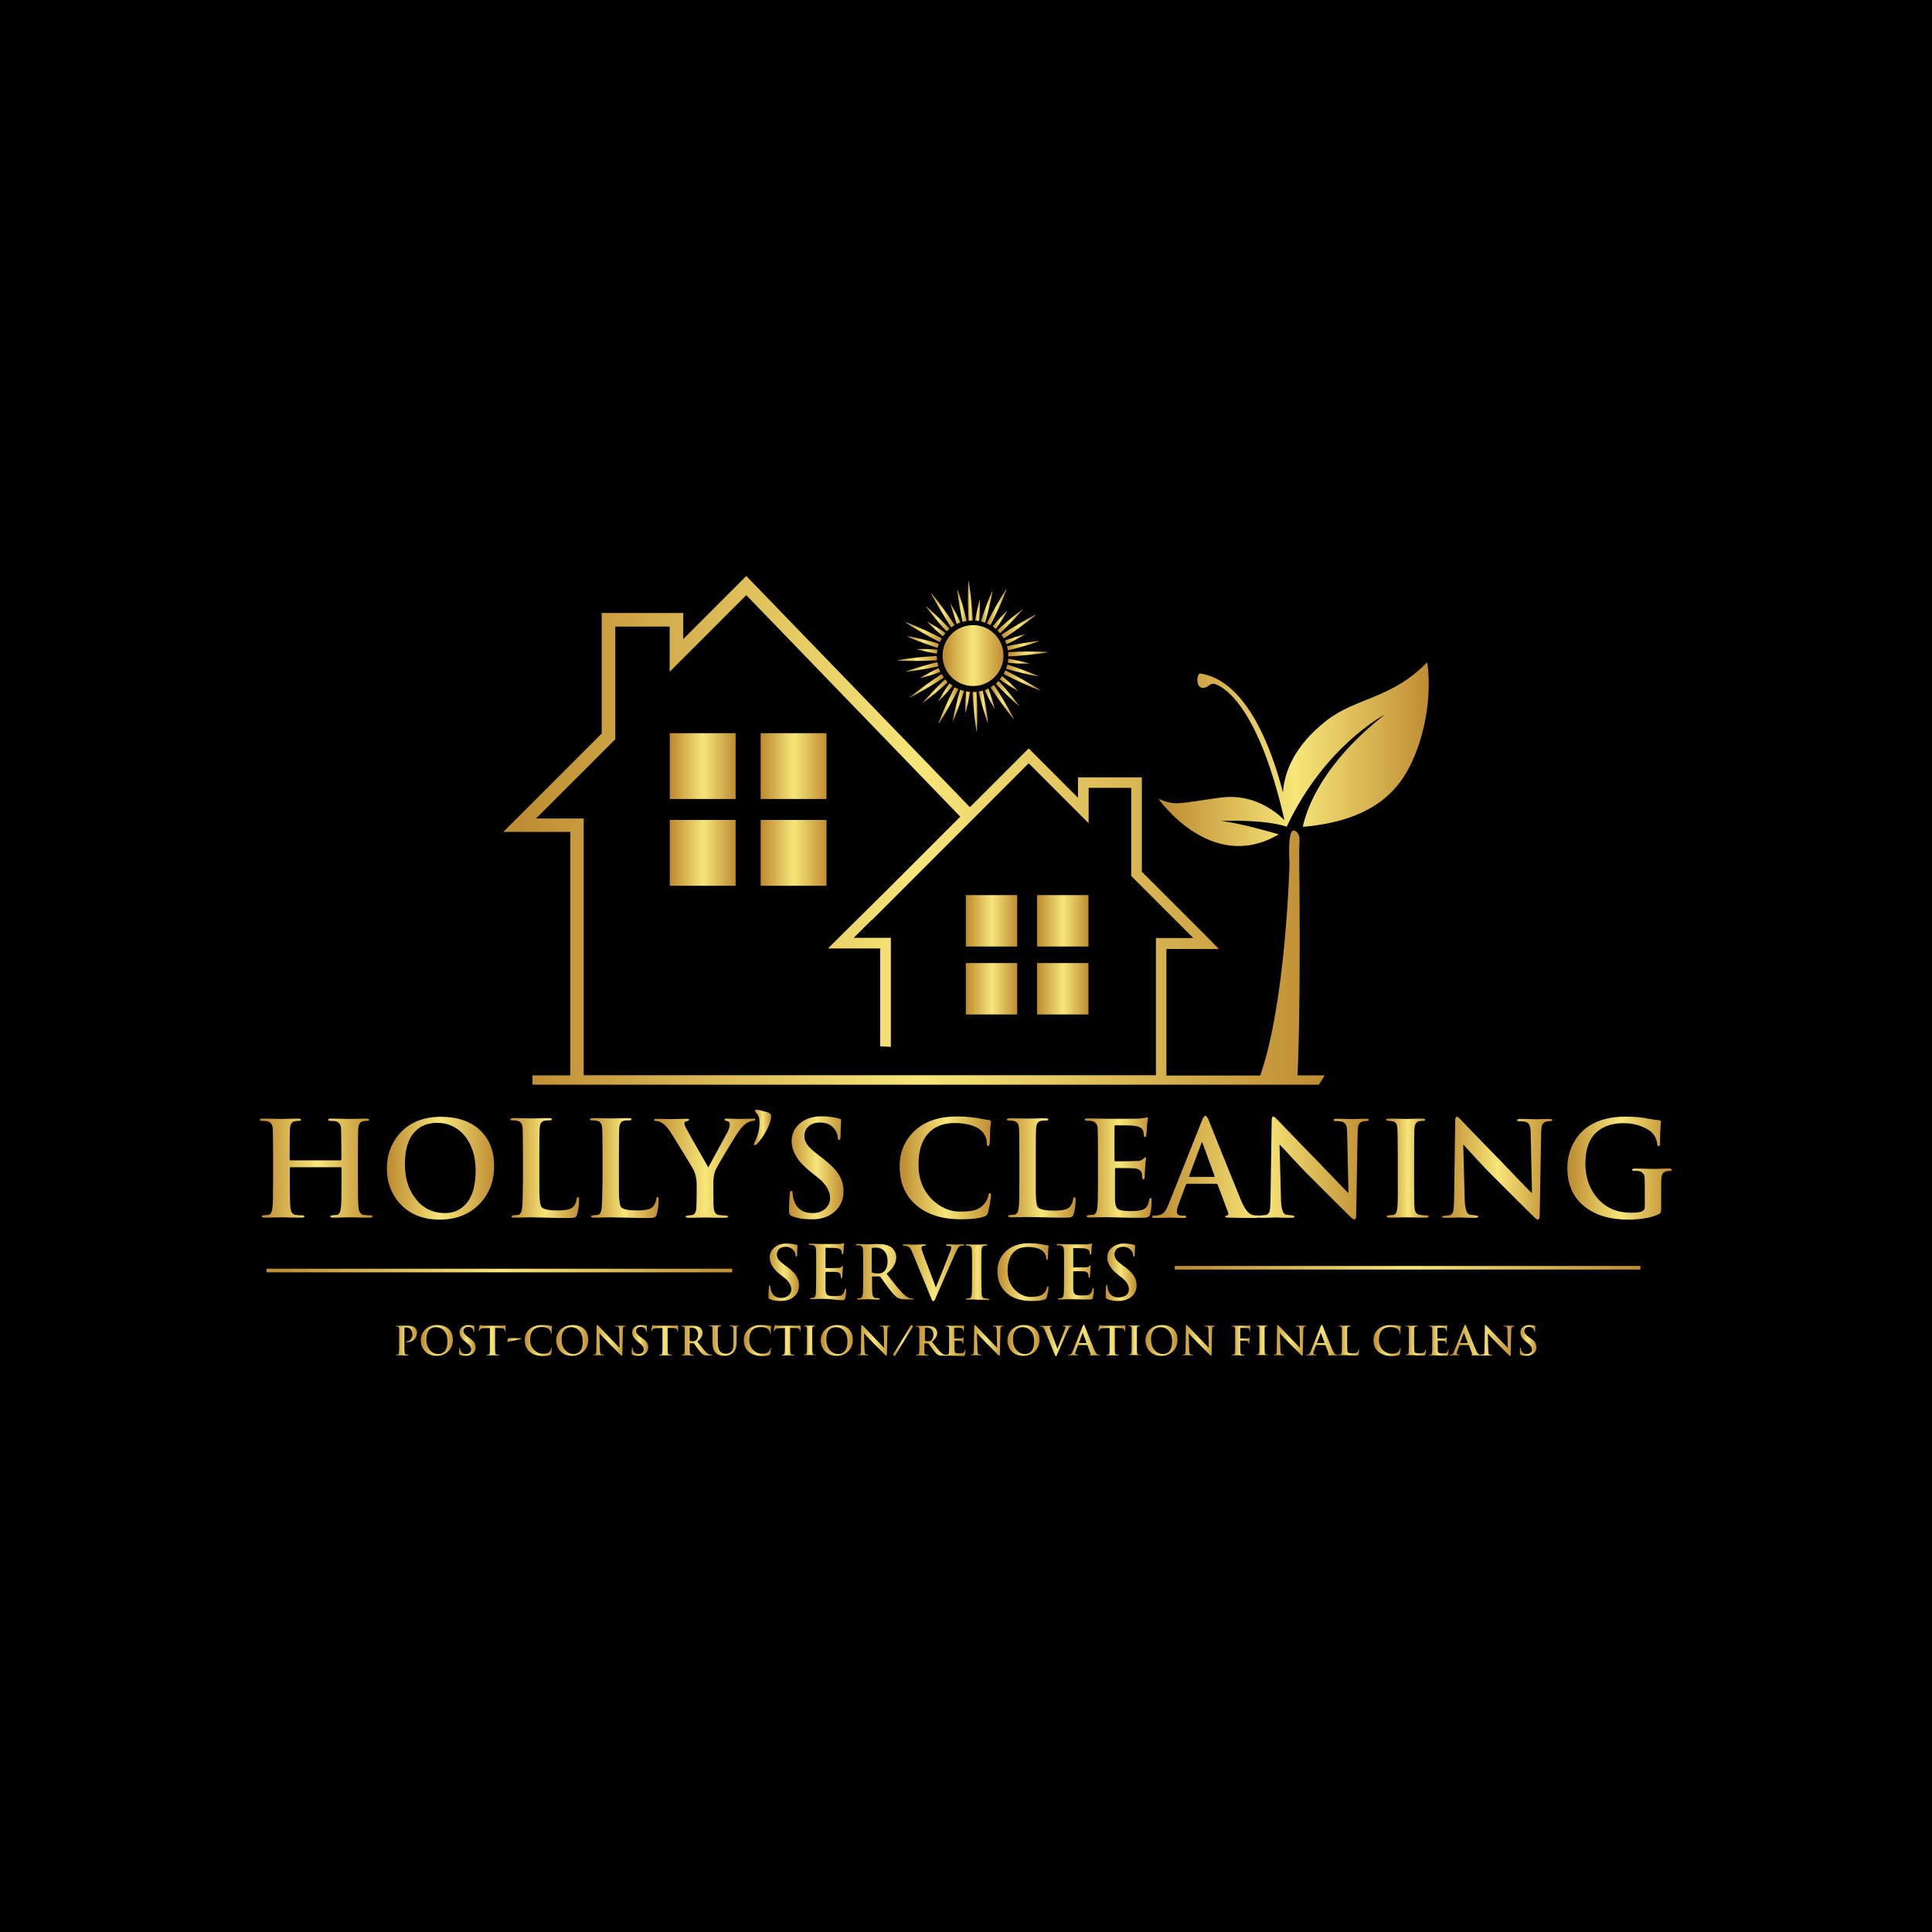 <?xml version="1.0" encoding="utf-8"?>
<!-- Generator: Adobe Illustrator 17.1.0, SVG Export Plug-In . SVG Version: 6.00 Build 0)  -->
<!DOCTYPE svg PUBLIC "-//W3C//DTD SVG 1.1//EN" "http://www.w3.org/Graphics/SVG/1.1/DTD/svg11.dtd">
<svg version="1.1" id="Layer_1" xmlns="http://www.w3.org/2000/svg" xmlns:xlink="http://www.w3.org/1999/xlink" x="0px" y="0px"
	 viewBox="0 0 1180 1180" enable-background="new 0 0 1180 1180" xml:space="preserve">
<rect x="-25.2" y="-31.1" width="1248.1" height="1256.9"/>
<g>
	<linearGradient id="SVGID_1_" gradientUnits="userSpaceOnUse" x1="158.919" y1="713.437" x2="227.578" y2="713.437">
		<stop  offset="2.150540e-002" style="stop-color:#BF8D33"/>
		<stop  offset="0.505" style="stop-color:#F7E679"/>
		<stop  offset="1" style="stop-color:#BF8D33"/>
	</linearGradient>
	<path fill="url(#SVGID_1_)" d="M171.8,743.5c0.5,0,2.2,0,5.1,0.1c2.9,0.1,5.4,0.1,7.4,0.1c1.1,0,1.6-0.3,1.6-0.8
		c0-0.4-0.4-0.6-1.3-0.6c-1.2,0-2.5-0.1-4.1-0.3c-1.8-0.3-2.8-1.7-3.1-4.3c-0.3-2.4-0.4-8.1-0.4-17.2v-7.1c0-0.3,0.2-0.5,0.5-0.5
		h30.6c0.3,0,0.5,0.2,0.5,0.5v7.1c0,9.3-0.1,15-0.4,17.1c-0.3,2.7-1.1,4.1-2.3,4.4c-0.8,0.1-1.6,0.1-2.4,0.2
		c-1.2,0.1-1.8,0.3-1.8,0.7c0,0.5,0.6,0.8,1.7,0.8c1.2,0,3,0,5.5-0.1c2.5-0.1,4-0.1,4.5-0.1s2.2,0,5.1,0.1c2.9,0.1,5.4,0.1,7.4,0.1
		c1.1,0,1.6-0.3,1.6-0.8c0-0.4-0.4-0.6-1.3-0.6c-1.2,0-2.5-0.1-4.1-0.3c-1.8-0.3-2.8-1.7-3.1-4.3c-0.3-2.4-0.4-8.1-0.4-17.2v-14.1
		c0-9.6,0.1-15.2,0.2-17c0.2-2.7,1.1-4.3,3-4.6c0.9-0.2,1.7-0.2,2.3-0.2c1,0,1.4-0.2,1.4-0.7s-0.6-0.7-1.7-0.7s-3,0-5.5,0.1
		c-2.5,0.1-4.1,0.1-4.6,0.1c-0.5,0-2.2,0-5-0.1c-2.8-0.1-5-0.1-6.6-0.1c-1.1,0-1.7,0.2-1.7,0.7s0.5,0.7,1.4,0.7
		c1.3,0,2.4,0.1,3.1,0.2c2.1,0.5,3.3,2,3.4,4.6c0.1,1.8,0.2,7.4,0.2,17v1.7c0,0.4-0.2,0.6-0.5,0.6h-30.6c-0.3,0-0.5-0.2-0.5-0.6
		v-1.7c0-9.6,0.1-15.2,0.2-17c0.2-2.7,1.1-4.3,3-4.6c0.9-0.2,1.7-0.2,2.3-0.2c1,0,1.4-0.2,1.4-0.7s-0.6-0.7-1.7-0.7
		c-1.1,0-3,0-5.5,0.1c-2.5,0.1-4.1,0.1-4.6,0.1c-0.5,0-2.2,0-5-0.1c-2.8-0.1-5-0.1-6.6-0.1c-1.1,0-1.7,0.2-1.7,0.7s0.5,0.7,1.4,0.7
		c1.3,0,2.4,0.1,3.1,0.2c2.1,0.5,3.3,2,3.4,4.6c0.1,1.8,0.2,7.4,0.2,17v14.1c0,9.3-0.1,15-0.4,17.1c-0.3,2.7-1.1,4.1-2.3,4.4
		c-0.8,0.1-1.6,0.1-2.4,0.2c-1.2,0.1-1.8,0.3-1.8,0.7c0,0.5,0.5,0.8,1.6,0.8c1.2,0,3,0,5.6-0.1C169.8,743.6,171.4,743.5,171.8,743.5
		z"/>
	<linearGradient id="SVGID_2_" gradientUnits="userSpaceOnUse" x1="236.24" y1="713.437" x2="301.771" y2="713.437">
		<stop  offset="2.150540e-002" style="stop-color:#BF8D33"/>
		<stop  offset="0.505" style="stop-color:#F7E679"/>
		<stop  offset="1" style="stop-color:#BF8D33"/>
	</linearGradient>
	<path fill="url(#SVGID_2_)" d="M268.6,744.9c10,0,18.1-3.2,24.2-9.5c6-6.1,9-13.9,9-23.3c0-9.2-2.9-16.5-8.7-21.9
		c-5.8-5.4-13.7-8.1-23.7-8.1c-11,0-19.5,3.5-25.6,10.6c-5,5.8-7.5,12.8-7.5,20.9c0,8.2,2.5,15.2,7.5,21
		C249.7,741.4,258,744.9,268.6,744.9z M253.7,690.9c3.4-3.4,7.8-5.1,13.3-5.1c6.7,0,12.3,2.6,16.7,7.8c4.5,5.5,6.8,12.6,6.8,21.3
		c0,10.1-2.4,17.3-7.2,21.7c-3.1,2.8-6.9,4.3-11.4,4.3c-7.5,0-13.5-2.9-18-8.7c-4.4-5.5-6.6-12.6-6.6-21.2
		C247.3,701.9,249.4,695.2,253.7,690.9z"/>
	<linearGradient id="SVGID_3_" gradientUnits="userSpaceOnUse" x1="311.716" y1="713.557" x2="353.746" y2="713.557">
		<stop  offset="2.150540e-002" style="stop-color:#BF8D33"/>
		<stop  offset="0.505" style="stop-color:#F7E679"/>
		<stop  offset="1" style="stop-color:#BF8D33"/>
	</linearGradient>
	<path fill="url(#SVGID_3_)" d="M318.9,737.6c-0.3,2.7-1.1,4.1-2.3,4.4c-0.8,0.1-1.6,0.1-2.4,0.2c-1.2,0.1-1.8,0.3-1.8,0.7
		c0,0.5,0.5,0.8,1.6,0.8c1.2,0,3,0,5.6-0.1c2.5-0.1,4.1-0.1,4.5-0.1c1.8,0,5,0.1,9.8,0.2c4.8,0.2,9.3,0.2,13.6,0.2
		c1.7,0,2.8-0.1,3.1-0.2c1-0.2,1.6-0.9,1.9-2c0.8-2.9,1.2-6,1.2-9.2c0-0.9-0.2-1.4-0.6-1.4c-0.5,0-0.8,0.4-0.9,1.2
		c-0.2,1.9-0.9,3.5-2.1,4.8c-1.4,1.5-4.5,2.2-9.4,2.2c-5.1,0-8.4-0.6-9.7-1.8c-0.7-0.6-1.2-2.4-1.4-5.3c-0.2-1.9-0.2-5.9-0.2-12
		v-14.1c0-9.6,0.1-15.2,0.2-17c0.2-2.7,1.1-4.3,3-4.6c0.9-0.2,2-0.2,3.1-0.2c1,0,1.4-0.2,1.4-0.7s-0.6-0.7-1.7-0.7s-3.1,0-5.9,0.1
		c-2.8,0.1-4.5,0.1-5,0.1c-0.6,0-2.2,0-4.9-0.1c-2.7-0.1-4.7-0.1-6.1-0.1c-1.2,0-1.8,0.2-1.8,0.7s0.5,0.7,1.4,0.7
		c2,0,3.5,0.3,4.3,0.8c1.1,0.7,1.7,2,1.8,4c0.1,1.8,0.2,7.4,0.2,17v14.1C319.3,729.8,319.2,735.5,318.9,737.6z"/>
	<linearGradient id="SVGID_4_" gradientUnits="userSpaceOnUse" x1="360.243" y1="713.557" x2="402.272" y2="713.557">
		<stop  offset="2.150540e-002" style="stop-color:#BF8D33"/>
		<stop  offset="0.505" style="stop-color:#F7E679"/>
		<stop  offset="1" style="stop-color:#BF8D33"/>
	</linearGradient>
	<path fill="url(#SVGID_4_)" d="M367.5,737.6c-0.3,2.7-1.1,4.1-2.3,4.4c-0.8,0.1-1.6,0.1-2.4,0.2c-1.2,0.1-1.8,0.3-1.8,0.7
		c0,0.5,0.5,0.8,1.6,0.8c1.2,0,3,0,5.6-0.1c2.5-0.1,4.1-0.1,4.5-0.1c1.8,0,5,0.1,9.8,0.2c4.8,0.2,9.3,0.2,13.6,0.2
		c1.7,0,2.8-0.1,3.1-0.2c1-0.2,1.6-0.9,1.9-2c0.8-2.9,1.2-6,1.2-9.2c0-0.9-0.2-1.4-0.6-1.4c-0.5,0-0.8,0.4-0.9,1.2
		c-0.2,1.9-0.9,3.5-2.1,4.8c-1.4,1.5-4.5,2.2-9.4,2.2c-5.1,0-8.4-0.6-9.7-1.8c-0.7-0.6-1.2-2.4-1.4-5.3c-0.2-1.9-0.2-5.9-0.2-12
		v-14.1c0-9.6,0.1-15.2,0.2-17c0.2-2.7,1.1-4.3,3-4.6c0.9-0.2,2-0.2,3.1-0.2c1,0,1.4-0.2,1.4-0.7s-0.6-0.7-1.7-0.7s-3.1,0-5.9,0.1
		c-2.8,0.1-4.5,0.1-5,0.1c-0.6,0-2.2,0-4.9-0.1c-2.7-0.1-4.7-0.1-6.1-0.1c-1.2,0-1.8,0.2-1.8,0.7s0.5,0.7,1.4,0.7
		c2,0,3.5,0.3,4.3,0.8c1.1,0.7,1.7,2,1.8,4c0.1,1.8,0.2,7.4,0.2,17v14.1C367.9,729.8,367.7,735.5,367.5,737.6z"/>
	<linearGradient id="SVGID_5_" gradientUnits="userSpaceOnUse" x1="399.304" y1="713.437" x2="461.386" y2="713.437">
		<stop  offset="2.150540e-002" style="stop-color:#BF8D33"/>
		<stop  offset="0.505" style="stop-color:#F7E679"/>
		<stop  offset="1" style="stop-color:#BF8D33"/>
	</linearGradient>
	<path fill="url(#SVGID_5_)" d="M459.8,684.6c1,0,1.6-0.3,1.6-0.8c0-0.4-0.5-0.6-1.4-0.6c-0.5,0-1.9,0-4.2,0.1s-3.8,0.1-4.4,0.1
		c-0.7,0-2,0-3.6-0.1c-1.7-0.1-3-0.1-3.9-0.1c-0.9,0-1.4,0.2-1.4,0.7c0,0.3,0.5,0.6,1.6,0.8c1,0.2,1.6,0.9,1.6,2
		c0,1.1-0.4,2.5-1.1,4.2c-4.4,8.2-8.4,15.5-12,22.1c-8.9-15.5-13.4-23.5-13.6-24c-0.6-1.3-1-2.2-1-2.7c0-0.8,0.4-1.3,1.1-1.4
		c1.2-0.3,1.8-0.6,1.8-0.9c0-0.5-0.4-0.7-1.2-0.7c-1.3,0-3,0-5,0.1c-2,0.1-3.2,0.1-3.6,0.1c-1,0-2.8,0-5.5-0.1
		c-2.7-0.1-4.2-0.1-4.6-0.1c-1,0-1.5,0.2-1.5,0.7s0.4,0.7,1.2,0.7c1,0,2.1,0.3,3.4,1c1.7,1,3.6,2.9,5.5,5.9c1.3,2,3.9,6.2,7.8,12.6
		c3.9,6.4,6,9.9,6.3,10.5c1.2,2.8,1.8,5.6,1.8,8.4v6.6c0,3-0.1,5.7-0.2,8c-0.2,2.6-1,4.1-2.5,4.4c-0.8,0.1-1.6,0.1-2.3,0.2
		c-1.2,0.2-1.8,0.4-1.8,0.7c0,0.5,0.6,0.8,1.8,0.8c1.1,0,2.9,0,5.4-0.1c2.5-0.1,4.1-0.1,4.7-0.1c0.5,0,2.2,0,5.1,0.1
		s5.3,0.1,7.2,0.1c1.1,0,1.7-0.3,1.7-0.8c0-0.4-0.4-0.6-1.3-0.6c-1.1,0-2.5-0.1-4-0.3c-1.8-0.2-2.8-1.3-3.2-3.3
		c-0.3-1.4-0.4-4.4-0.4-9.1V723c0-3.4,0.4-6.1,1.2-8c0.8-1.8,3.2-6.1,7.3-12.9c4.1-6.8,6.8-11,8.1-12.6c1.7-2,3.1-3.3,4.4-3.9
		S458.8,684.6,459.8,684.6z"/>
	<linearGradient id="SVGID_6_" gradientUnits="userSpaceOnUse" x1="460.424" y1="688.572" x2="471.011" y2="688.572">
		<stop  offset="2.150540e-002" style="stop-color:#BF8D33"/>
		<stop  offset="0.505" style="stop-color:#F7E679"/>
		<stop  offset="1" style="stop-color:#BF8D33"/>
	</linearGradient>
	<path fill="url(#SVGID_6_)" d="M460.4,698.9c0,0.3,0.2,0.5,0.5,0.5c0.4,0,0.9-0.2,1.3-0.6c2-2,4-4.7,5.8-8.1c2-3.7,3-6.8,3-9.1
		c0-1.1-0.8-1.8-2.3-2.3c-3.4-1-5.6-1.5-6.7-1.5c-0.6,0-0.9,0.2-0.9,0.6c0,0.4,0.3,0.9,0.9,1.4c1.3,1.3,1.9,3.1,1.9,5.5
		c0,4.3-1,8.5-3.1,12.5C460.6,698.4,460.4,698.8,460.4,698.9z"/>
	<linearGradient id="SVGID_7_" gradientUnits="userSpaceOnUse" x1="481.678" y1="713.437" x2="515.206" y2="713.437">
		<stop  offset="2.150540e-002" style="stop-color:#BF8D33"/>
		<stop  offset="0.505" style="stop-color:#F7E679"/>
		<stop  offset="1" style="stop-color:#BF8D33"/>
	</linearGradient>
	<path fill="url(#SVGID_7_)" d="M507.7,741.6c5-3.3,7.5-7.9,7.5-14c0-3.8-1-7.3-3-10.4c-2-3.1-5.4-6.4-10.2-10.1l-2.2-1.7
		c-3.3-2.5-5.5-4.5-6.7-6.2s-1.8-3.5-1.8-5.3c0-2.5,0.9-4.5,2.6-6c1.7-1.5,4-2.3,7-2.3c3.7,0,6.7,1.3,8.7,3.9
		c1.4,1.8,2.1,3.5,2.1,5.3c0,1,0.3,1.4,0.8,1.4c0.6,0,0.9-0.8,0.9-2.4c0-2.5,0.1-4.8,0.2-6.8c0.1-2,0.2-3,0.2-2.8
		c0-0.4-0.4-0.7-1.1-1c-3.6-0.9-7.2-1.4-10.7-1.4c-5.5,0-10,1.4-13.4,4.3c-3.4,2.8-5.1,6.5-5.1,10.9c0,6.5,4,12.8,11.9,19l3.7,2.9
		c5.2,4.1,7.9,8.4,7.9,12.8c0,2.4-0.9,4.4-2.6,6.2c-2,2-4.7,3-8.1,3c-6,0-9.9-2.7-11.5-8.1c-0.5-1.6-0.7-3-0.7-4.1
		c0-0.9-0.3-1.4-0.8-1.4c-0.5,0-0.9,0.7-1,2.1c-0.3,4.1-0.4,7.6-0.4,10.5c0,1.4,0.5,2.3,1.5,2.7c3.2,1.4,7.1,2.1,11.7,2.1
		C500,744.9,504.3,743.8,507.7,741.6z"/>
	<linearGradient id="SVGID_8_" gradientUnits="userSpaceOnUse" x1="549.614" y1="713.437" x2="605.359" y2="713.437">
		<stop  offset="2.150540e-002" style="stop-color:#BF8D33"/>
		<stop  offset="0.505" style="stop-color:#F7E679"/>
		<stop  offset="1" style="stop-color:#BF8D33"/>
	</linearGradient>
	<path fill="url(#SVGID_8_)" d="M568.3,690.9c3.6-3.3,8.7-5,15.1-5c3.6,0,6.9,0.5,9.9,1.4c2.8,0.9,4.9,2.1,6.3,3.5
		c2,2.1,3.1,4.6,3.1,7.4c0,1.2,0.3,1.8,0.8,1.8c0.5,0,0.9-0.6,1-1.8c0.1-3.4,0.2-6.3,0.3-8.7c0.1-1.1,0.2-2.1,0.3-3
		c0.1-0.7,0.2-1.2,0.2-1.4c0-0.6-0.4-0.9-1.2-1c-3.5-0.5-6.2-1-8-1.4c-4.1-0.5-8-0.8-11.7-0.8c-10.7,0-19.2,2.8-25.5,8.5
		c-6.2,5.7-9.4,13-9.4,21.9c0,10,3.3,17.9,10,23.7c6.7,5.8,15.8,8.7,27.5,8.7c6.6,0,11.4-0.6,14.4-1.8c1.1-0.4,1.8-1.2,2.1-2.4
		c0.3-1.2,0.7-3.2,1.2-5.9c0.4-2.5,0.6-4.1,0.6-4.7c0-0.8-0.2-1.2-0.7-1.2s-0.8,0.5-1,1.6c-0.4,1.9-1.3,3.7-2.7,5.3
		c-1.7,1.9-3.9,3.2-6.7,3.8c-1.9,0.4-4.5,0.6-7.9,0.6c-6.1,0-11.7-2.4-16.7-7.1c-5.7-5.5-8.6-12.6-8.6-21.4
		C560.9,702.3,563.4,695.4,568.3,690.9z"/>
	<linearGradient id="SVGID_9_" gradientUnits="userSpaceOnUse" x1="614.903" y1="713.557" x2="656.934" y2="713.557">
		<stop  offset="2.150540e-002" style="stop-color:#BF8D33"/>
		<stop  offset="0.505" style="stop-color:#F7E679"/>
		<stop  offset="1" style="stop-color:#BF8D33"/>
	</linearGradient>
	<path fill="url(#SVGID_9_)" d="M656.3,731.2c-0.5,0-0.8,0.4-0.9,1.2c-0.2,1.9-0.9,3.5-2.1,4.8c-1.4,1.5-4.5,2.2-9.4,2.2
		c-5.1,0-8.4-0.6-9.7-1.8c-0.8-0.6-1.2-2.4-1.4-5.3c-0.2-1.9-0.2-5.9-0.2-12v-14.1c0-9.6,0.1-15.2,0.2-17c0.2-2.7,1.1-4.3,3-4.6
		c0.9-0.2,2-0.2,3.1-0.2c1,0,1.4-0.2,1.4-0.7s-0.6-0.7-1.7-0.7s-3.1,0-5.9,0.1s-4.5,0.1-5,0.1c-0.6,0-2.2,0-4.9-0.1
		s-4.7-0.1-6.1-0.1c-1.2,0-1.8,0.2-1.8,0.7s0.5,0.7,1.4,0.7c2,0,3.5,0.3,4.3,0.8c1.1,0.7,1.7,2,1.8,4c0.1,1.8,0.2,7.4,0.2,17v14.1
		c0,9.3-0.1,15-0.4,17.1c-0.3,2.7-1.1,4.1-2.3,4.4c-0.8,0.1-1.6,0.1-2.4,0.2c-1.2,0.1-1.8,0.3-1.8,0.7c0,0.5,0.5,0.8,1.6,0.8
		c1.2,0,3,0,5.6-0.1c2.5-0.1,4-0.1,4.5-0.1c1.8,0,5,0.1,9.8,0.2c4.8,0.2,9.3,0.2,13.6,0.2c1.7,0,2.8-0.1,3.1-0.2
		c1-0.2,1.6-0.9,1.9-2c0.8-2.9,1.2-6,1.2-9.2C656.9,731.7,656.7,731.2,656.3,731.2z"/>
	<linearGradient id="SVGID_10_" gradientUnits="userSpaceOnUse" x1="662.948" y1="713.237" x2="703.454" y2="713.237">
		<stop  offset="2.150540e-002" style="stop-color:#BF8D33"/>
		<stop  offset="0.505" style="stop-color:#F7E679"/>
		<stop  offset="1" style="stop-color:#BF8D33"/>
	</linearGradient>
	<path fill="url(#SVGID_10_)" d="M702.4,741.9c0.7-2.7,1-5.6,1-8.9c0-1-0.2-1.4-0.6-1.4c-0.4,0-0.7,0.4-0.9,1.2
		c-0.5,3.1-1.7,5.1-3.6,5.9c-1.4,0.6-3.9,1-7.6,1c-4,0-6.6-0.4-7.8-1.2c-1.2-0.8-1.8-2.7-1.9-5.5v-18.8c0-0.5,0.2-0.8,0.5-0.8
		c6.1,0,9.9,0.1,11.4,0.2c2.6,0.3,4.1,1.3,4.5,3.1c0.2,1.3,0.3,2.2,0.3,2.8s0.2,0.8,0.7,0.8c0.5,0,0.7-0.5,0.7-1.5
		c0-0.5,0.1-2.3,0.3-5.4c0.1-1.6,0.2-3,0.4-4.3c0.2-1,0.2-1.5,0.2-1.6c0-0.4-0.2-0.6-0.6-0.6c-0.2,0-0.6,0.3-1.3,1
		c-0.4,0.4-1,0.8-1.8,1c-0.5,0.1-1.2,0.2-2.1,0.2c-1.2,0.1-5.5,0.2-12.9,0.2c-0.4,0-0.6-0.3-0.6-0.9v-20.3c0-0.5,0.2-0.8,0.6-0.8
		c5.8,0,9.6,0.1,11.4,0.3c3,0.4,4.8,1.3,5.4,2.9c0.2,0.4,0.3,0.9,0.3,1.4c0.1,0.5,0.1,1.1,0.2,1.7c0.1,0.6,0.3,0.9,0.7,0.9
		c0.4,0,0.7-0.3,0.8-0.9c0.2-2.1,0.4-3.8,0.4-5.3c0.1-1.4,0.2-2.7,0.4-3.8c0.2-0.9,0.2-1.4,0.2-1.4c0-0.5-0.2-0.7-0.5-0.7
		c0.1,0-0.4,0.1-1.3,0.3c-0.9,0.2-2.1,0.4-3.4,0.5c-0.7,0.1-7.4,0.1-20.1,0.1c-0.6,0-2.3,0-5-0.1s-4.9-0.1-6.5-0.1
		c-1.2,0-1.8,0.2-1.8,0.7s0.5,0.7,1.4,0.7c1.3,0,2.4,0.1,3.1,0.2c2.1,0.5,3.3,2,3.4,4.6c0.1,1.8,0.2,7.4,0.2,17v14.1
		c0,9.3-0.1,15-0.4,17.1c-0.3,2.7-1.1,4.1-2.3,4.4c-0.8,0.1-1.6,0.1-2.4,0.2c-1.2,0.1-1.8,0.3-1.8,0.7c0,0.5,0.5,0.8,1.6,0.8
		c1.2,0,3,0,5.6-0.1c2.5-0.1,4-0.1,4.5-0.1c1,0,3.7,0.1,8.3,0.2c4.6,0.2,9.2,0.2,13.9,0.2c1.7,0,2.7-0.1,3.2-0.3
		S702.1,742.9,702.4,741.9z"/>
	<linearGradient id="SVGID_11_" gradientUnits="userSpaceOnUse" x1="703.534" y1="713.036" x2="836.04" y2="713.036">
		<stop  offset="2.150540e-002" style="stop-color:#BF8D33"/>
		<stop  offset="0.505" style="stop-color:#F7E679"/>
		<stop  offset="1" style="stop-color:#BF8D33"/>
	</linearGradient>
	<path fill="url(#SVGID_11_)" d="M788.6,706.6c4.5,4.9,8.6,9.2,12.3,12.8c10.6,10.6,18.5,18.5,23.7,23.6c1.2,1.2,2.1,1.8,2.7,1.8
		c0.6,0,1-0.8,1-2.5l0.9-50.6c0.1-2,0.2-3.4,0.5-4.4c0.6-1.8,2.2-2.6,4.9-2.6c1,0,1.4-0.2,1.4-0.7s-0.6-0.7-1.8-0.7
		c-1.6,0-3.2,0-5.1,0.1c-1.8,0.1-2.8,0.1-2.8,0.1c-0.4,0-1.7,0-3.9-0.1s-4.2-0.1-5.8-0.1c-1.4,0-2.1,0.2-2.1,0.7s0.4,0.7,1.3,0.7
		c2,0,3.4,0.2,4.3,0.5c1.2,0.5,2,1.5,2.4,3.1c0.2,0.8,0.3,2.1,0.3,4.1l0.8,36h-0.4c-6.3-6.5-12.2-12.6-17.6-18.3
		c-12.2-12.5-20.5-21-24.9-25.7c-1.6-1.7-2.5-2.5-3-2.5c-0.6,0-1,0.9-1,2.7L776,732c-0.1,3.7-0.2,6.1-0.5,7.4c-0.3,1.4-1,2.2-2,2.6
		c-0.9,0.1-1.8,0.2-2.8,0.3c-0.6,0-1.1,0.1-1.4,0.2c-0.2-0.1-0.4-0.1-0.7-0.1c-1.3,0-2.4-0.1-3.4-0.3c-2.5-0.5-4.8-3.4-7.1-8.7
		c-8.3-20.5-15-36.9-19.9-49.3c-0.8-1.7-1.4-2.6-2-2.6c-0.6,0-1.4,1.1-2.2,3.2l-20.1,50.4c-0.9,2.3-1.8,4-2.6,5
		c-1.1,1.3-2.5,2-4.2,2.2c-0.8,0.1-1.6,0.2-2.5,0.2c-0.6,0-1,0.2-1,0.6c0,0.5,0.5,0.8,1.5,0.8c1.7,0,4.8-0.1,9.5-0.2
		c0.8,0,2.2,0,4.2,0.1s3.4,0.1,4.3,0.1c0.9,0,1.4-0.3,1.4-0.8c0-0.4-0.4-0.6-1.2-0.6H722c-2.1,0-3.2-0.8-3.2-2.5
		c0-1.1,0.4-2.8,1.2-4.9l4.3-11.5c0.2-0.4,0.4-0.6,0.7-0.6h17.9c0.4,0,0.6,0.2,0.8,0.6l6.4,17c0.4,1,0.1,1.6-0.7,1.8
		c-0.8,0.1-1.1,0.3-1.1,0.7c0,0.4,0.8,0.6,2.4,0.6c3.5,0.1,8.5,0.2,15.2,0.2c1.4,0,2.4-0.1,2.9-0.2c0.1,0,0.2,0,0.2-0.1
		c0.3,0.1,0.7,0.2,1.4,0.2c1.7,0,3.5,0,5.6-0.1c2.1-0.1,3.1-0.1,3-0.1c0.2,0,1.4,0,3.6,0.1c2.2,0.1,4.3,0.1,6.3,0.1
		c1.2,0,1.8-0.3,1.8-0.8c0-0.3-0.8-0.6-2.4-0.8c-1.9-0.2-3-0.3-3.1-0.4c-1.7-0.6-2.6-3.6-2.8-8.9l-0.9-33.7h0.2
		C784.1,701.6,786.3,704.1,788.6,706.6z M741.4,718.8h-14.8c-0.3,0-0.4-0.2-0.3-0.6l7.4-19.7c0.1-0.5,0.3-0.7,0.5-0.7
		c0.2,0,0.3,0.2,0.4,0.7l7.2,19.8C741.9,718.7,741.8,718.8,741.4,718.8z"/>
	<linearGradient id="SVGID_12_" gradientUnits="userSpaceOnUse" x1="846.787" y1="713.437" x2="872.695" y2="713.437">
		<stop  offset="2.150540e-002" style="stop-color:#BF8D33"/>
		<stop  offset="0.505" style="stop-color:#F7E679"/>
		<stop  offset="1" style="stop-color:#BF8D33"/>
	</linearGradient>
	<path fill="url(#SVGID_12_)" d="M853.4,738c-0.3,2.4-1,3.7-2.3,4c-0.8,0.1-1.6,0.1-2.4,0.2c-1.2,0.1-1.8,0.3-1.8,0.7
		c0,0.5,0.5,0.8,1.6,0.8c1.2,0,3,0,5.6-0.1c2.5-0.1,4-0.1,4.5-0.1s2.2,0,5.1,0.1c2.9,0.1,5.4,0.1,7.4,0.1c1,0,1.5-0.3,1.5-0.8
		c0-0.4-0.4-0.6-1.3-0.6c-1.2,0-2.5-0.1-4.1-0.3c-1.9-0.3-3-1.6-3.2-3.9c-0.2-2.1-0.3-8-0.3-17.6v-14.1c0-9.6,0.1-15.2,0.2-17
		c0.2-2.7,1.1-4.3,2.9-4.6c0.9-0.2,1.7-0.2,2.5-0.2s1.1-0.3,1.1-0.8c0-0.4-0.6-0.6-1.7-0.6c-1.1,0-2.9,0-5.3,0.1
		c-2.4,0.1-3.9,0.1-4.5,0.1c-0.7,0-2.3,0-4.9-0.1c-2.6-0.1-4.4-0.1-5.5-0.1c-1.3,0-1.9,0.2-1.9,0.6c0,0.5,0.5,0.8,1.4,0.8
		c0.9,0,1.9,0.1,2.8,0.3c1.7,0.4,2.6,1.9,2.7,4.5c0.1,1.8,0.2,7.4,0.2,17v14.1C853.8,729.8,853.7,735.6,853.4,738z"/>
	<linearGradient id="SVGID_13_" gradientUnits="userSpaceOnUse" x1="880.795" y1="713.236" x2="948.252" y2="713.236">
		<stop  offset="2.150540e-002" style="stop-color:#BF8D33"/>
		<stop  offset="0.505" style="stop-color:#F7E679"/>
		<stop  offset="1" style="stop-color:#BF8D33"/>
	</linearGradient>
	<path fill="url(#SVGID_13_)" d="M882.6,743.8c1.7,0,3.5,0,5.6-0.1c2.1-0.1,3.1-0.1,3-0.1c0.2,0,1.4,0,3.6,0.1
		c2.2,0.1,4.3,0.1,6.3,0.1c1.2,0,1.8-0.3,1.8-0.8c0-0.3-0.8-0.6-2.4-0.8c-1.9-0.2-3-0.3-3.1-0.4c-1.7-0.6-2.6-3.6-2.8-8.9l-0.9-33.7
		h0.2c2.2,2.5,4.5,4.9,6.8,7.5c4.5,4.9,8.6,9.2,12.3,12.8c10.6,10.6,18.5,18.5,23.7,23.6c1.2,1.2,2.1,1.8,2.7,1.8c0.6,0,1-0.8,1-2.5
		l0.9-50.6c0.1-2,0.2-3.4,0.5-4.4c0.6-1.8,2.2-2.6,4.9-2.6c1,0,1.4-0.2,1.4-0.7s-0.6-0.7-1.8-0.7c-1.6,0-3.2,0-5.1,0.1
		c-1.8,0.1-2.8,0.1-2.8,0.1c-0.4,0-1.7,0-3.9-0.1s-4.2-0.1-5.8-0.1c-1.4,0-2.1,0.2-2.1,0.7s0.4,0.7,1.3,0.7c2,0,3.4,0.2,4.3,0.5
		c1.2,0.5,2,1.5,2.4,3.1c0.2,0.8,0.3,2.1,0.3,4.1l0.8,36h-0.4c-6.3-6.5-12.2-12.6-17.6-18.3c-12.2-12.5-20.5-21-24.9-25.7
		c-1.6-1.7-2.5-2.5-3-2.5c-0.6,0-1,0.9-1,2.7l-0.7,47.5c-0.1,3.7-0.2,6.1-0.5,7.4c-0.3,1.4-1,2.2-2,2.6c-0.9,0.1-1.8,0.2-2.8,0.3
		c-1.4,0.1-2.1,0.3-2.1,0.7C880.8,743.5,881.4,743.8,882.6,743.8z"/>
	<linearGradient id="SVGID_14_" gradientUnits="userSpaceOnUse" x1="957.314" y1="713.437" x2="1021.081" y2="713.437">
		<stop  offset="2.150540e-002" style="stop-color:#BF8D33"/>
		<stop  offset="0.505" style="stop-color:#F7E679"/>
		<stop  offset="1" style="stop-color:#BF8D33"/>
	</linearGradient>
	<path fill="url(#SVGID_14_)" d="M1019.5,713.7c-0.9,0-2.5,0-4.8,0.1c-2.3,0.1-3.8,0.1-4.6,0.1c-0.6,0-2.4,0-5.1-0.1
		s-4.9-0.1-6.5-0.1c-1.1,0-1.7,0.3-1.7,0.8c0,0.4,0.4,0.6,1.2,0.6c1.3,0,2.4,0.1,3.1,0.2c2.2,0.5,3.4,2,3.4,4.6
		c0.1,1.7,0.1,4.9,0.1,9.4v7.5c0,1-0.2,1.7-0.6,2.2c-0.8,1.1-3.3,1.7-7.8,1.7c-8.3,0-15.1-2.8-20.2-8.5c-5.1-5.7-7.7-12.9-7.7-21.6
		c0-9,2.5-15.5,7.4-19.6c4-3.3,9.3-5,15.9-5c4.1,0,7.9,0.7,11.5,2.2c2.8,1.2,5,2.5,6.4,4.1c1.4,1.6,2.4,3.8,2.7,6.7
		c0.1,0.7,0.4,1,0.8,1c0.6,0,0.9-0.6,0.9-1.7c0-4.1,0.1-7.5,0.3-10c0.1-2,0.2-3.1,0.3-3.2c0-0.5-0.4-0.8-1.1-0.9
		c-1.7-0.1-3.8-0.4-6.3-0.9c-4.4-0.9-9.1-1.3-14.2-1.3c-8.6,0-15.8,1.7-21.6,5.2c-4,2.4-7.2,5.7-9.7,9.9c-2.8,4.8-4.3,10.2-4.3,16.3
		c0,10.4,3.7,18.4,11.1,24c6.6,5,15.2,7.5,25.9,7.5c8.3,0,14.8-1.2,19.3-3.6c0.7-0.4,1-1.3,1-2.9v-8.8c0-4.7,0-7.9,0.1-9.6
		c0.1-2.7,1.1-4.2,3.1-4.6c0.9-0.2,1.7-0.2,2.3-0.2s0.9-0.2,0.9-0.6C1021.1,713.9,1020.5,713.7,1019.5,713.7z"/>
	<linearGradient id="SVGID_15_" gradientUnits="userSpaceOnUse" x1="1014.489" y1="685.07" x2="1014.504" y2="685.07">
		<stop  offset="2.150540e-002" style="stop-color:#BF8D33"/>
		<stop  offset="0.505" style="stop-color:#F7E679"/>
		<stop  offset="1" style="stop-color:#BF8D33"/>
	</linearGradient>
	<path fill="url(#SVGID_15_)" d="M1014.5,685C1014.5,685.1,1014.5,685.1,1014.5,685C1014.5,685,1014.5,685,1014.5,685z"/>
	<linearGradient id="SVGID_16_" gradientUnits="userSpaceOnUse" x1="469.152" y1="776.96" x2="487.963" y2="776.96">
		<stop  offset="2.150540e-002" style="stop-color:#BF8D33"/>
		<stop  offset="0.505" style="stop-color:#F7E679"/>
		<stop  offset="1" style="stop-color:#BF8D33"/>
	</linearGradient>
	<path fill="url(#SVGID_16_)" d="M470,793.4c1.8,0.8,4,1.2,6.6,1.2c2.9,0,5.3-0.6,7.2-1.8c2.8-1.8,4.2-4.4,4.2-7.8
		c0-2.2-0.6-4.1-1.7-5.8c-1.1-1.7-3-3.6-5.7-5.6l-1.3-0.9c-1.8-1.4-3.1-2.5-3.8-3.5c-0.7-0.9-1-1.9-1-3c0-1.4,0.5-2.5,1.4-3.4
		c1-0.9,2.3-1.3,3.9-1.3c2.1,0,3.7,0.7,4.9,2.2c0.8,1,1.2,2,1.2,3c0,0.5,0.1,0.8,0.5,0.8c0.3,0,0.5-0.5,0.5-1.3c0-1.4,0-2.7,0.1-3.8
		c0.1-1.1,0.1-1.7,0.1-1.6c0-0.2-0.2-0.4-0.6-0.5c-2-0.5-4-0.8-6-0.8c-3.1,0-5.6,0.8-7.5,2.4c-1.9,1.6-2.9,3.6-2.9,6.1
		c0,3.6,2.2,7.2,6.7,10.7l2.1,1.6c2.9,2.3,4.4,4.7,4.4,7.2c0,1.3-0.5,2.5-1.5,3.5c-1.1,1.1-2.7,1.7-4.5,1.7c-3.4,0-5.5-1.5-6.4-4.5
		c-0.3-0.9-0.4-1.7-0.4-2.3c0-0.5-0.2-0.8-0.4-0.8c-0.3,0-0.5,0.4-0.5,1.2c-0.2,2.3-0.2,4.3-0.2,5.9
		C469.2,792.7,469.4,793.2,470,793.4z"/>
	<linearGradient id="SVGID_17_" gradientUnits="userSpaceOnUse" x1="494.127" y1="776.847" x2="516.852" y2="776.847">
		<stop  offset="2.150540e-002" style="stop-color:#BF8D33"/>
		<stop  offset="0.505" style="stop-color:#F7E679"/>
		<stop  offset="1" style="stop-color:#BF8D33"/>
	</linearGradient>
	<path fill="url(#SVGID_17_)" d="M513.8,794.1c0.9,0,1.5-0.1,1.8-0.2c0.3-0.1,0.5-0.4,0.6-1c0.4-1.5,0.6-3.2,0.6-5
		c0-0.5-0.1-0.8-0.4-0.8c-0.2,0-0.4,0.2-0.5,0.7c-0.3,1.7-1,2.8-2,3.3c-0.8,0.4-2.2,0.5-4.2,0.5c-2.3,0-3.7-0.2-4.4-0.7
		c-0.6-0.5-1-1.5-1.1-3.1v-10.5c0-0.3,0.1-0.5,0.3-0.5c3.4,0,5.6,0,6.4,0.1c1.4,0.2,2.3,0.7,2.5,1.8c0.1,0.7,0.2,1.2,0.2,1.6
		c0,0.3,0.1,0.5,0.4,0.5s0.4-0.3,0.4-0.9c0-0.3,0.1-1.3,0.2-3c0.1-0.9,0.1-1.7,0.2-2.4c0.1-0.6,0.1-0.9,0.1-0.9
		c0-0.2-0.1-0.4-0.3-0.4c-0.1,0-0.4,0.2-0.7,0.6c-0.2,0.2-0.5,0.4-1,0.5c-0.3,0.1-0.7,0.1-1.2,0.1c-0.7,0.1-3.1,0.1-7.2,0.1
		c-0.2,0-0.3-0.2-0.3-0.5v-11.4c0-0.3,0.1-0.5,0.3-0.5c3.3,0,5.4,0.1,6.4,0.2c1.7,0.2,2.7,0.8,3,1.6c0.1,0.2,0.2,0.5,0.2,0.8
		s0.1,0.6,0.1,0.9s0.2,0.5,0.4,0.5c0.2,0,0.4-0.2,0.5-0.5c0.1-1.2,0.2-2.2,0.2-3c0-0.8,0.1-1.5,0.2-2.1c0.1-0.5,0.1-0.8,0.1-0.8
		c0-0.3-0.1-0.4-0.3-0.4c0,0-0.2,0.1-0.7,0.2c-0.5,0.1-1.2,0.2-1.9,0.3c-0.4,0-4.1,0-11.3,0c-0.3,0-1.3,0-2.8-0.1s-2.8-0.1-3.7-0.1
		c-0.7,0-1,0.1-1,0.4c0,0.3,0.3,0.4,0.8,0.4c0.8,0,1.3,0,1.8,0.1c1.2,0.3,1.8,1.1,1.9,2.6c0.1,1,0.1,4.2,0.1,9.5v7.9
		c0,5.2-0.1,8.4-0.2,9.6c-0.2,1.5-0.6,2.3-1.3,2.5c-0.4,0-0.9,0.1-1.3,0.1c-0.7,0.1-1,0.2-1,0.4c0,0.3,0.3,0.4,0.9,0.4
		c0.7,0,1.7,0,3.1-0.1s2.3-0.1,2.5-0.1c0.5,0,2.1,0,4.7,0.1S511.2,794.1,513.8,794.1z"/>
	<linearGradient id="SVGID_18_" gradientUnits="userSpaceOnUse" x1="522.566" y1="776.96" x2="558.071" y2="776.96">
		<stop  offset="2.150540e-002" style="stop-color:#BF8D33"/>
		<stop  offset="0.505" style="stop-color:#F7E679"/>
		<stop  offset="1" style="stop-color:#BF8D33"/>
	</linearGradient>
	<path fill="url(#SVGID_18_)" d="M557.3,793.1c-0.3,0-0.7-0.1-1-0.1c-1.7-0.3-3.4-1.4-5-3.1c-1.2-1.2-2.6-2.9-4.4-5.1
		c-0.3-0.4-2.1-2.6-5.4-6.8c4-3.2,5.9-6.6,5.9-10.1c0-1.4-0.4-2.7-1.1-3.9c-0.6-1-1.2-1.8-2-2.3c-1.9-1.3-4.7-1.9-8.3-1.9
		c-0.5,0-1.5,0-3.1,0.1s-2.7,0.1-3.2,0.1c-0.2,0-1,0-2.5-0.1s-2.7-0.1-3.6-0.1c-0.7,0-1,0.1-1,0.4c0,0.3,0.3,0.4,0.8,0.4
		c0.8,0,1.3,0,1.8,0.1c1.2,0.3,1.8,1.1,1.9,2.6c0.1,1,0.1,4.2,0.1,9.5v7.9c0,5.2-0.1,8.4-0.2,9.6c-0.2,1.5-0.6,2.3-1.3,2.5
		c-0.4,0-0.9,0.1-1.3,0.1c-0.7,0.1-1,0.2-1,0.4c0,0.3,0.3,0.4,0.9,0.4c0.7,0,1.7,0,3.1-0.1s2.2-0.1,2.4-0.1c0.1,0,0.9,0,2.6,0.1
		s3,0.1,4,0.1c0.6,0,0.9-0.1,0.9-0.4c0-0.2-0.2-0.4-0.5-0.4c-0.6,0-1.3-0.1-2.2-0.2c-1-0.1-1.6-0.9-1.8-2.5
		c-0.2-1.3-0.2-4.5-0.2-9.6v-0.6c0-0.2,0.1-0.4,0.4-0.4h3.9c0.4,0,0.6,0.1,0.8,0.3c1.7,2.3,3.2,4.4,4.5,6.2c2.6,3.6,4.7,5.8,6.2,6.6
		c1,0.6,2.7,0.9,4.8,0.9h4.3c0.6,0,0.9-0.1,0.9-0.4C558.1,793.3,557.8,793.2,557.3,793.1z M539.4,777c-0.7,0.5-1.8,0.8-3.2,0.8
		c-1.4,0-2.6-0.2-3.4-0.5c-0.3-0.1-0.4-0.4-0.4-0.8v-13.7c0-0.3,0.1-0.5,0.2-0.5c0.3-0.2,1.1-0.3,2.6-0.3c1.7,0,3.2,0.6,4.5,1.7
		c1.6,1.5,2.4,3.7,2.4,6.5C542.1,773.5,541.2,775.8,539.4,777z"/>
	<linearGradient id="SVGID_19_" gradientUnits="userSpaceOnUse" x1="551.231" y1="777.275" x2="588.851" y2="777.275">
		<stop  offset="2.150540e-002" style="stop-color:#BF8D33"/>
		<stop  offset="0.505" style="stop-color:#F7E679"/>
		<stop  offset="1" style="stop-color:#BF8D33"/>
	</linearGradient>
	<path fill="url(#SVGID_19_)" d="M564.8,760.8c0.5,0,0.7-0.1,0.7-0.4c0-0.3-0.3-0.4-1-0.4c-0.8,0-1.9,0-3.2,0.1s-2.1,0.1-2.3,0.1
		c-0.5,0-1.4,0-2.9-0.1c-1.5,0-2.7-0.1-3.6-0.1c-0.8,0-1.2,0.1-1.2,0.4c0,0.3,0.2,0.4,0.5,0.4c0.7,0,1.3,0.1,1.8,0.2
		c0.9,0.2,1.5,0.6,1.9,0.9c0.5,0.5,1,1.3,1.5,2.5l11.3,27.5c0.5,1.2,0.8,1.9,0.9,2.2c0.2,0.4,0.5,0.6,0.8,0.6c0.3,0,0.6-0.2,0.9-0.7
		c0.2-0.3,0.6-1.2,1.2-2.7l6-13.7c2.6-5.9,4.4-10,5.4-12.2c1-2.2,1.8-3.6,2.5-4.1c0.5-0.4,1.3-0.5,2.2-0.5c0.5,0,0.7-0.1,0.7-0.4
		c0-0.3-0.3-0.4-0.9-0.4c-0.5,0-1.3,0-2.3,0.1c-1.1,0-1.7,0.1-1.9,0.1c-0.1,0-0.6,0-1.7-0.1c-1.1,0-2.1-0.1-3-0.1
		c-0.8,0-1.3,0.2-1.3,0.5c0,0.2,0.3,0.4,0.8,0.4c0.8,0,1.3,0.1,1.8,0.2s0.6,0.4,0.6,0.9c0,0.4-0.1,0.9-0.4,1.7
		c-3.3,8.5-6.3,15.9-8.9,22.4h-0.2l-7.7-20.4c-0.7-1.8-1-3-1-3.5c0-0.4,0.1-0.7,0.5-0.9C563.4,760.9,564,760.8,564.8,760.8z"/>
	<linearGradient id="SVGID_20_" gradientUnits="userSpaceOnUse" x1="589.706" y1="776.96" x2="604.241" y2="776.96">
		<stop  offset="2.150540e-002" style="stop-color:#BF8D33"/>
		<stop  offset="0.505" style="stop-color:#F7E679"/>
		<stop  offset="1" style="stop-color:#BF8D33"/>
	</linearGradient>
	<path fill="url(#SVGID_20_)" d="M596.4,793.8c0.3,0,1.2,0,2.9,0.1c1.6,0,3,0.1,4.2,0.1c0.6,0,0.9-0.1,0.9-0.4
		c0-0.2-0.2-0.4-0.7-0.4c-0.7,0-1.4-0.1-2.3-0.2c-1.1-0.2-1.7-0.9-1.8-2.2c-0.1-1.2-0.2-4.5-0.2-9.9V773c0-5.4,0-8.5,0.1-9.5
		c0.1-1.5,0.6-2.4,1.6-2.6c0.5-0.1,1-0.1,1.4-0.1c0.4,0,0.6-0.1,0.6-0.4c0-0.2-0.3-0.4-0.9-0.4s-1.6,0-3,0.1c-1.4,0-2.2,0.1-2.5,0.1
		c-0.4,0-1.3,0-2.8-0.1s-2.5-0.1-3.1-0.1c-0.7,0-1.1,0.1-1.1,0.4c0,0.3,0.3,0.4,0.8,0.4c0.5,0,1,0.1,1.6,0.2
		c0.9,0.2,1.4,1.1,1.5,2.5c0.1,1,0.1,4.2,0.1,9.5v7.9c0,5.2-0.1,8.5-0.2,9.8c-0.2,1.3-0.6,2.1-1.3,2.2c-0.4,0-0.9,0.1-1.3,0.1
		c-0.7,0.1-1,0.2-1,0.4c0,0.3,0.3,0.4,0.9,0.4c0.7,0,1.7,0,3.1-0.1S596.1,793.8,596.4,793.8z"/>
	<linearGradient id="SVGID_21_" gradientUnits="userSpaceOnUse" x1="609.101" y1="776.96" x2="640.376" y2="776.96">
		<stop  offset="2.150540e-002" style="stop-color:#BF8D33"/>
		<stop  offset="0.505" style="stop-color:#F7E679"/>
		<stop  offset="1" style="stop-color:#BF8D33"/>
	</linearGradient>
	<path fill="url(#SVGID_21_)" d="M638.2,793.6c0.6-0.2,1-0.7,1.2-1.4c0.2-0.7,0.4-1.8,0.7-3.3c0.2-1.4,0.3-2.3,0.3-2.6
		c0-0.5-0.1-0.7-0.4-0.7c-0.3,0-0.5,0.3-0.6,0.9c-0.2,1.1-0.7,2.1-1.5,3c-0.9,1.1-2.2,1.8-3.8,2.2c-1.1,0.2-2.5,0.4-4.5,0.4
		c-3.5,0-6.6-1.3-9.4-4c-3.2-3.1-4.8-7.1-4.8-12c0-5.2,1.4-9.1,4.1-11.7c2-1.9,4.9-2.8,8.5-2.8c2,0,3.9,0.3,5.6,0.8
		c1.6,0.5,2.8,1.2,3.6,2c1.1,1.2,1.7,2.6,1.8,4.1c0,0.7,0.2,1,0.5,1s0.5-0.3,0.5-1c0.1-1.9,0.1-3.5,0.2-4.9c0-0.6,0.1-1.2,0.2-1.7
		c0.1-0.4,0.1-0.7,0.1-0.8c0-0.3-0.2-0.5-0.7-0.5c-2-0.3-3.5-0.6-4.5-0.8c-2.3-0.3-4.5-0.5-6.5-0.5c-6,0-10.8,1.6-14.3,4.8
		c-3.5,3.2-5.3,7.3-5.3,12.3c0,5.6,1.9,10,5.6,13.3c3.7,3.3,8.9,4.9,15.4,4.9C633.8,794.6,636.5,794.3,638.2,793.6z"/>
	<linearGradient id="SVGID_22_" gradientUnits="userSpaceOnUse" x1="645.46" y1="776.847" x2="668.185" y2="776.847">
		<stop  offset="2.150540e-002" style="stop-color:#BF8D33"/>
		<stop  offset="0.505" style="stop-color:#F7E679"/>
		<stop  offset="1" style="stop-color:#BF8D33"/>
	</linearGradient>
	<path fill="url(#SVGID_22_)" d="M655.9,762.3c3.3,0,5.4,0.1,6.4,0.2c1.7,0.2,2.7,0.8,3,1.6c0.1,0.2,0.2,0.5,0.2,0.8
		s0.1,0.6,0.1,0.9s0.2,0.5,0.4,0.5c0.2,0,0.4-0.2,0.5-0.5c0.1-1.2,0.2-2.2,0.2-3c0-0.8,0.1-1.5,0.2-2.1c0.1-0.5,0.1-0.8,0.1-0.8
		c0-0.3-0.1-0.4-0.3-0.4c0,0-0.2,0.1-0.7,0.2c-0.5,0.1-1.2,0.2-1.9,0.3c-0.4,0-4.1,0-11.3,0c-0.3,0-1.3,0-2.8-0.1s-2.8-0.1-3.7-0.1
		c-0.7,0-1,0.1-1,0.4c0,0.3,0.3,0.4,0.8,0.4c0.8,0,1.3,0,1.8,0.1c1.2,0.3,1.8,1.1,1.9,2.6c0.1,1,0.1,4.2,0.1,9.5v7.9
		c0,5.2-0.1,8.4-0.2,9.6c-0.2,1.5-0.6,2.3-1.3,2.5c-0.4,0-0.9,0.1-1.3,0.1c-0.7,0.1-1,0.2-1,0.4c0,0.3,0.3,0.4,0.9,0.4
		c0.7,0,1.7,0,3.1-0.1s2.3-0.1,2.5-0.1c0.5,0,2.1,0,4.7,0.1s5.2,0.1,7.8,0.1c0.9,0,1.5-0.1,1.8-0.2c0.3-0.1,0.5-0.4,0.6-1
		c0.4-1.5,0.6-3.2,0.6-5c0-0.5-0.1-0.8-0.4-0.8c-0.2,0-0.4,0.2-0.5,0.7c-0.3,1.7-1,2.8-2,3.3c-0.8,0.4-2.2,0.5-4.2,0.5
		c-2.3,0-3.7-0.2-4.4-0.7c-0.6-0.5-1-1.5-1.1-3.1v-10.5c0-0.3,0.1-0.5,0.3-0.5c3.4,0,5.6,0,6.4,0.1c1.4,0.2,2.3,0.7,2.5,1.8
		c0.1,0.7,0.2,1.2,0.2,1.6c0,0.3,0.1,0.5,0.4,0.5s0.4-0.3,0.4-0.9c0-0.3,0.1-1.3,0.2-3c0.1-0.9,0.1-1.7,0.2-2.4
		c0.1-0.6,0.1-0.9,0.1-0.9c0-0.2-0.1-0.4-0.3-0.4c-0.1,0-0.4,0.2-0.7,0.6c-0.2,0.2-0.5,0.4-1,0.5c-0.3,0.1-0.7,0.1-1.2,0.1
		c-0.7,0.1-3.1,0.1-7.2,0.1c-0.2,0-0.3-0.2-0.3-0.5v-11.4C655.6,762.5,655.7,762.3,655.9,762.3z"/>
	<linearGradient id="SVGID_23_" gradientUnits="userSpaceOnUse" x1="675.114" y1="776.96" x2="693.925" y2="776.96">
		<stop  offset="2.150540e-002" style="stop-color:#BF8D33"/>
		<stop  offset="0.505" style="stop-color:#F7E679"/>
		<stop  offset="1" style="stop-color:#BF8D33"/>
	</linearGradient>
	<path fill="url(#SVGID_23_)" d="M683.2,792.4c-3.4,0-5.5-1.5-6.4-4.5c-0.3-0.9-0.4-1.7-0.4-2.3c0-0.5-0.2-0.8-0.4-0.8
		c-0.3,0-0.5,0.4-0.5,1.2c-0.2,2.3-0.2,4.3-0.2,5.9c0,0.8,0.3,1.3,0.9,1.5c1.8,0.8,4,1.2,6.6,1.2c2.9,0,5.3-0.6,7.2-1.8
		c2.8-1.8,4.2-4.4,4.2-7.8c0-2.2-0.6-4.1-1.7-5.8c-1.1-1.7-3-3.6-5.7-5.6l-1.3-0.9c-1.8-1.4-3.1-2.5-3.8-3.5c-0.7-0.9-1-1.9-1-3
		c0-1.4,0.5-2.5,1.4-3.4c1-0.9,2.3-1.3,3.9-1.3c2.1,0,3.7,0.7,4.9,2.2c0.8,1,1.2,2,1.2,3c0,0.5,0.1,0.8,0.5,0.8
		c0.3,0,0.5-0.5,0.5-1.3c0-1.4,0-2.7,0.1-3.8c0.1-1.1,0.1-1.7,0.1-1.6c0-0.2-0.2-0.4-0.6-0.5c-2-0.5-4-0.8-6-0.8
		c-3.1,0-5.6,0.8-7.5,2.4c-1.9,1.6-2.9,3.6-2.9,6.1c0,3.6,2.2,7.2,6.7,10.7l2.1,1.6c2.9,2.3,4.4,4.7,4.4,7.2c0,1.3-0.5,2.5-1.5,3.5
		C686.6,791.9,685.1,792.4,683.2,792.4z"/>
	<linearGradient id="SVGID_24_" gradientUnits="userSpaceOnUse" x1="162.806" y1="775.99" x2="447.199" y2="775.99">
		<stop  offset="2.150540e-002" style="stop-color:#BF8D33"/>
		<stop  offset="0.505" style="stop-color:#F7E679"/>
		<stop  offset="1" style="stop-color:#BF8D33"/>
	</linearGradient>
	<rect x="162.8" y="774.9" fill="url(#SVGID_24_)" width="284.4" height="2.2"/>
	<linearGradient id="SVGID_25_" gradientUnits="userSpaceOnUse" x1="717.545" y1="774.275" x2="1001.937" y2="774.275">
		<stop  offset="2.150540e-002" style="stop-color:#BF8D33"/>
		<stop  offset="0.505" style="stop-color:#F7E679"/>
		<stop  offset="1" style="stop-color:#BF8D33"/>
	</linearGradient>
	<rect x="717.5" y="773.2" fill="url(#SVGID_25_)" width="284.4" height="2.2"/>
	<linearGradient id="SVGID_26_" gradientUnits="userSpaceOnUse" x1="307.347" y1="507.118" x2="809.04" y2="507.118">
		<stop  offset="2.150540e-002" style="stop-color:#BF8D33"/>
		<stop  offset="0.505" style="stop-color:#F7E679"/>
		<stop  offset="1" style="stop-color:#BF8D33"/>
	</linearGradient>
	<path fill="url(#SVGID_26_)" d="M348.2,656.8h-23v5.7h23h8.3H706h6.5h55.1h24.6h13.3c1.2-1.8,2.4-3.7,3.6-5.7h-16.6
		c1.1-24.1,1.7-65.7,1-135.4c0-2.5,0.1-5.1,0.2-7.6c0.1-2.2-0.2-5.4-3.1-6.5c-4.5-1.7-3,19.7-3,19.7s-2,84.5-17.9,129.9h-57.3v-77.3
		h32L738,573l-40.6-40.6v-57.6h-39v12.4l-30.1-30.1L592.4,493L455.8,351.8l-38.5,38.5v-15.9h-49.8V448l-60.1,60.1h40.9V656.8z
		 M327.4,499.9l48.4-48.4v-68.8H409v27.6l46.8-46.8l130.7,135.3l-43.9,43.9l-30.4,30.1L512,573l-6.3,6.3h9.1h22.8v59.8
		c2.2,0.1,4.3,0.2,6.5,0.3v-66.6h-22.7l10.9-10.8l0.1,0.1l95.9-95.9l36.6,36.6v-21.6h26v53.8l37.9,37.9H706v83.8H356.5V499.9H327.4z
		"/>
	<linearGradient id="SVGID_27_" gradientUnits="userSpaceOnUse" x1="464.624" y1="520.854" x2="504.789" y2="520.854">
		<stop  offset="2.150540e-002" style="stop-color:#BF8D33"/>
		<stop  offset="0.505" style="stop-color:#F7E679"/>
		<stop  offset="1" style="stop-color:#BF8D33"/>
	</linearGradient>
	<rect x="464.6" y="500.8" fill="url(#SVGID_27_)" width="40.2" height="40.2"/>
	<linearGradient id="SVGID_28_" gradientUnits="userSpaceOnUse" x1="409.117" y1="520.854" x2="449.283" y2="520.854">
		<stop  offset="2.150540e-002" style="stop-color:#BF8D33"/>
		<stop  offset="0.505" style="stop-color:#F7E679"/>
		<stop  offset="1" style="stop-color:#BF8D33"/>
	</linearGradient>
	<rect x="409.1" y="500.8" fill="url(#SVGID_28_)" width="40.2" height="40.2"/>
	<linearGradient id="SVGID_29_" gradientUnits="userSpaceOnUse" x1="464.624" y1="467.858" x2="504.789" y2="467.858">
		<stop  offset="2.150540e-002" style="stop-color:#BF8D33"/>
		<stop  offset="0.505" style="stop-color:#F7E679"/>
		<stop  offset="1" style="stop-color:#BF8D33"/>
	</linearGradient>
	<rect x="464.6" y="447.8" fill="url(#SVGID_29_)" width="40.2" height="40.2"/>
	<linearGradient id="SVGID_30_" gradientUnits="userSpaceOnUse" x1="409.117" y1="467.858" x2="449.283" y2="467.858">
		<stop  offset="2.150540e-002" style="stop-color:#BF8D33"/>
		<stop  offset="0.505" style="stop-color:#F7E679"/>
		<stop  offset="1" style="stop-color:#BF8D33"/>
	</linearGradient>
	<rect x="409.1" y="447.8" fill="url(#SVGID_30_)" width="40.2" height="40.2"/>
	<linearGradient id="SVGID_31_" gradientUnits="userSpaceOnUse" x1="589.915" y1="603.9" x2="621.357" y2="603.9">
		<stop  offset="2.150540e-002" style="stop-color:#BF8D33"/>
		<stop  offset="0.505" style="stop-color:#F7E679"/>
		<stop  offset="1" style="stop-color:#BF8D33"/>
	</linearGradient>
	<rect x="589.9" y="588.2" fill="url(#SVGID_31_)" width="31.4" height="31.4"/>
	<linearGradient id="SVGID_32_" gradientUnits="userSpaceOnUse" x1="633.366" y1="603.9" x2="664.809" y2="603.9">
		<stop  offset="2.150540e-002" style="stop-color:#BF8D33"/>
		<stop  offset="0.505" style="stop-color:#F7E679"/>
		<stop  offset="1" style="stop-color:#BF8D33"/>
	</linearGradient>
	<rect x="633.4" y="588.2" fill="url(#SVGID_32_)" width="31.4" height="31.4"/>
	<linearGradient id="SVGID_33_" gradientUnits="userSpaceOnUse" x1="589.915" y1="562.414" x2="621.357" y2="562.414">
		<stop  offset="2.150540e-002" style="stop-color:#BF8D33"/>
		<stop  offset="0.505" style="stop-color:#F7E679"/>
		<stop  offset="1" style="stop-color:#BF8D33"/>
	</linearGradient>
	<rect x="589.9" y="546.7" fill="url(#SVGID_33_)" width="31.4" height="31.4"/>
	<linearGradient id="SVGID_34_" gradientUnits="userSpaceOnUse" x1="633.366" y1="562.414" x2="664.809" y2="562.414">
		<stop  offset="2.150540e-002" style="stop-color:#BF8D33"/>
		<stop  offset="0.505" style="stop-color:#F7E679"/>
		<stop  offset="1" style="stop-color:#BF8D33"/>
	</linearGradient>
	<rect x="633.4" y="546.7" fill="url(#SVGID_34_)" width="31.4" height="31.4"/>
	<linearGradient id="SVGID_35_" gradientUnits="userSpaceOnUse" x1="707.676" y1="460.606" x2="872.653" y2="460.606">
		<stop  offset="2.150540e-002" style="stop-color:#BF8D33"/>
		<stop  offset="0.505" style="stop-color:#F7E679"/>
		<stop  offset="1" style="stop-color:#BF8D33"/>
	</linearGradient>
	<path fill="url(#SVGID_35_)" d="M781,509.6c-6.5-1.9-24.1-6.9-35.2-8.2c1.6-0.1,26.2-1,39.7,3.4c0.2,0,0.3,0.1,0.4,0.1
		c0.2-0.4,0.4-0.9,0.6-1.3c23.3-48.5,59.2-67.1,59.2-67.1c-37.2,29.3-47.3,56-50,68.5c46.9-4,61.4-25.9,68.8-44.6
		c11.9-29.9,7.2-55.9,7.2-55.9c-22.1,22.6-43.3,21.3-61.8,35.8c-19.6,15.5-25.5,31.4-26.3,43.7c-6.7-26-21.8-67.9-50.1-72.6
		c-2.9-1.2-4,11.5,3.5,8.2c1.2-0.5,2.6-2.8,5.4-1.7c2.8,1.1,25.3,9.3,42.1,83c-6-5.9-19.6-16.3-38.7-13.8c-26.4,3.5-27,5.3-38.2,0.9
		C707.7,488,739.7,534,781,509.6z"/>
	<linearGradient id="SVGID_36_" gradientUnits="userSpaceOnUse" x1="614.556" y1="409.555" x2="633.841" y2="409.555">
		<stop  offset="2.150540e-002" style="stop-color:#BF8D33"/>
		<stop  offset="0.505" style="stop-color:#F7E679"/>
		<stop  offset="1" style="stop-color:#BF8D33"/>
	</linearGradient>
	<path fill="url(#SVGID_36_)" d="M615.2,406.1l-0.3,1.1c-0.1,0.4-0.3,0.7-0.4,1.1c0,0.1,0.3,0.2,0.6,0.3c6,1.8,12.2,3.3,18.4,4.4
		c0.4,0.1,0.5-0.1,0.1-0.3c-5.8-2.5-11.7-4.7-17.7-6.6C615.6,406.1,615.2,406,615.2,406.1z"/>
	<linearGradient id="SVGID_37_" gradientUnits="userSpaceOnUse" x1="613" y1="415.588" x2="635.085" y2="415.588">
		<stop  offset="2.150540e-002" style="stop-color:#BF8D33"/>
		<stop  offset="0.505" style="stop-color:#F7E679"/>
		<stop  offset="1" style="stop-color:#BF8D33"/>
	</linearGradient>
	<path fill="url(#SVGID_37_)" d="M634.7,421.5c0.5,0.2,0.6,0,0.1-0.3c-6.5-4.2-13.2-7.9-20-11.4c-0.3-0.2-0.7-0.3-0.8-0.3l-0.5,1
		l-0.2,0.5c-0.1,0.2-0.2,0.3-0.3,0.5c0,0,0.3,0.3,0.6,0.5c3.4,1.7,6.9,3.4,10.4,5C627.5,418.6,631.1,420.1,634.7,421.5z"/>
	<linearGradient id="SVGID_38_" gradientUnits="userSpaceOnUse" x1="615.525" y1="403.881" x2="628.488" y2="403.881">
		<stop  offset="2.150540e-002" style="stop-color:#BF8D33"/>
		<stop  offset="0.505" style="stop-color:#F7E679"/>
		<stop  offset="1" style="stop-color:#BF8D33"/>
	</linearGradient>
	<path fill="url(#SVGID_38_)" d="M628.3,405.3c0.3,0,0.3-0.2,0-0.2c-2-0.6-4-1-6-1.5c-2-0.4-4.1-0.8-6.1-1.2c-0.2,0-0.4,0-0.4,0
		l0,0.6l-0.1,0.6l-0.2,1.1c0,0.1,0.2,0.1,0.4,0.1C620,405.3,624.1,405.4,628.3,405.3z"/>
	<linearGradient id="SVGID_39_" gradientUnits="userSpaceOnUse" x1="608.073" y1="423.604" x2="622.414" y2="423.604">
		<stop  offset="2.150540e-002" style="stop-color:#BF8D33"/>
		<stop  offset="0.505" style="stop-color:#F7E679"/>
		<stop  offset="1" style="stop-color:#BF8D33"/>
	</linearGradient>
	<path fill="url(#SVGID_39_)" d="M622.3,430.9c-3.8-5.1-7.7-9.9-12-14.5c-0.2-0.2-0.5-0.4-0.5-0.4c-0.2,0.3-0.5,0.5-0.8,0.8
		l-0.8,0.8c0,0,0.1,0.3,0.4,0.5c4.3,4.5,8.9,8.9,13.6,13C622.4,431.4,622.5,431.2,622.3,430.9z"/>
	<linearGradient id="SVGID_40_" gradientUnits="userSpaceOnUse" x1="605.008" y1="428.854" x2="619.268" y2="428.854">
		<stop  offset="2.150540e-002" style="stop-color:#BF8D33"/>
		<stop  offset="0.505" style="stop-color:#F7E679"/>
		<stop  offset="1" style="stop-color:#BF8D33"/>
	</linearGradient>
	<path fill="url(#SVGID_40_)" d="M619.2,438.9c-3.5-6.8-7.5-13.5-11.7-19.9c-0.2-0.3-0.5-0.6-0.5-0.6c-0.6,0.5-1.3,0.9-1.9,1.3
		c0,0,0.1,0.4,0.3,0.7c4.2,6.4,8.7,12.6,13.6,18.6C619.2,439.4,619.4,439.3,619.2,438.9z"/>
	<linearGradient id="SVGID_41_" gradientUnits="userSpaceOnUse" x1="610.685" y1="417.51" x2="621.656" y2="417.51">
		<stop  offset="2.150540e-002" style="stop-color:#BF8D33"/>
		<stop  offset="0.505" style="stop-color:#F7E679"/>
		<stop  offset="1" style="stop-color:#BF8D33"/>
	</linearGradient>
	<path fill="url(#SVGID_41_)" d="M621.4,421.8c0.2,0.1,0.3,0,0.1-0.2c-2.9-3-5.9-5.7-9.1-8.4c-0.2-0.1-0.4-0.2-0.4-0.2l-0.7,0.9
		c-0.2,0.3-0.4,0.6-0.7,0.9c0,0,0.1,0.2,0.3,0.3C614.4,417.7,617.8,419.8,621.4,421.8z"/>
	<linearGradient id="SVGID_42_" gradientUnits="userSpaceOnUse" x1="597.807" y1="431.573" x2="603.455" y2="431.573">
		<stop  offset="2.150540e-002" style="stop-color:#BF8D33"/>
		<stop  offset="0.505" style="stop-color:#F7E679"/>
		<stop  offset="1" style="stop-color:#BF8D33"/>
	</linearGradient>
	<path fill="url(#SVGID_42_)" d="M600.1,421.8l-1.1,0.3c-0.2,0-0.4,0.1-0.6,0.1l-0.6,0.1c-0.1,0,0,0.3,0,0.6
		c1.4,6.1,3.2,12.2,5.3,18.1c0.1,0.4,0.3,0.4,0.3-0.1c-0.7-6.3-1.8-12.5-3.1-18.6C600.2,422.1,600.1,421.8,600.1,421.8z"/>
	<linearGradient id="SVGID_43_" gradientUnits="userSpaceOnUse" x1="594.037" y1="434.618" x2="596.963" y2="434.618">
		<stop  offset="2.150540e-002" style="stop-color:#BF8D33"/>
		<stop  offset="0.505" style="stop-color:#F7E679"/>
		<stop  offset="1" style="stop-color:#BF8D33"/>
	</linearGradient>
	<path fill="url(#SVGID_43_)" d="M594.1,422.7c-0.1,0-0.1,0.4-0.1,0.8c0.4,7.6,1.2,15.3,2.4,22.9c0.1,0.5,0.3,0.5,0.3,0
		c0.3-7.7,0.3-15.3-0.2-23c0-0.4-0.1-0.8-0.2-0.8C595.7,422.6,594.9,422.6,594.1,422.7z"/>
	<linearGradient id="SVGID_44_" gradientUnits="userSpaceOnUse" x1="601.354" y1="426.692" x2="607.473" y2="426.692">
		<stop  offset="2.150540e-002" style="stop-color:#BF8D33"/>
		<stop  offset="0.505" style="stop-color:#F7E679"/>
		<stop  offset="1" style="stop-color:#BF8D33"/>
	</linearGradient>
	<path fill="url(#SVGID_44_)" d="M607.5,432.7c-1-4-2.3-8-3.7-11.8c-0.1-0.2-0.2-0.4-0.2-0.3c-0.3,0.2-0.7,0.3-1,0.5l-1.1,0.4
		c-0.1,0,0,0.2,0.1,0.4c1.7,3.7,3.7,7.4,5.8,10.9C607.4,433,607.5,432.9,607.5,432.7z"/>
	<linearGradient id="SVGID_45_" gradientUnits="userSpaceOnUse" x1="581.805" y1="430.966" x2="588.768" y2="430.966">
		<stop  offset="2.150540e-002" style="stop-color:#BF8D33"/>
		<stop  offset="0.505" style="stop-color:#F7E679"/>
		<stop  offset="1" style="stop-color:#BF8D33"/>
	</linearGradient>
	<path fill="url(#SVGID_45_)" d="M582.1,440.3c2.5-5.8,4.7-11.7,6.6-17.7c0.1-0.3,0.1-0.6,0.1-0.6l-1.1-0.3
		c-0.4-0.1-0.7-0.3-1.1-0.4c-0.1,0-0.2,0.3-0.3,0.6c-1.8,6-3.3,12.2-4.4,18.4C581.7,440.7,581.9,440.7,582.1,440.3z"/>
	<linearGradient id="SVGID_46_" gradientUnits="userSpaceOnUse" x1="573.268" y1="430.81" x2="585.24" y2="430.81">
		<stop  offset="2.150540e-002" style="stop-color:#BF8D33"/>
		<stop  offset="0.505" style="stop-color:#F7E679"/>
		<stop  offset="1" style="stop-color:#BF8D33"/>
	</linearGradient>
	<path fill="url(#SVGID_46_)" d="M573.6,441.6c4.2-6.5,7.9-13.2,11.4-20c0.2-0.3,0.3-0.7,0.2-0.8l-1-0.5l-0.5-0.2
		c-0.2-0.1-0.3-0.2-0.5-0.3c0,0-0.3,0.3-0.5,0.6c-1.7,3.4-3.4,6.9-5,10.4c-1.6,3.5-3,7-4.4,10.6C573.2,441.9,573.3,442,573.6,441.6z
		"/>
	<linearGradient id="SVGID_47_" gradientUnits="userSpaceOnUse" x1="589.49" y1="428.774" x2="592.431" y2="428.774">
		<stop  offset="2.150540e-002" style="stop-color:#BF8D33"/>
		<stop  offset="0.505" style="stop-color:#F7E679"/>
		<stop  offset="1" style="stop-color:#BF8D33"/>
	</linearGradient>
	<path fill="url(#SVGID_47_)" d="M591.2,422.5l-1.1-0.2c-0.1,0-0.1,0.2-0.1,0.4c-0.4,4.1-0.5,8.2-0.4,12.3c0,0.3,0.2,0.3,0.2,0
		c0.6-2,1-4,1.5-6c0.4-2,0.8-4.1,1.2-6.1c0-0.2,0-0.4,0-0.4l-0.6,0L591.2,422.5z"/>
	<linearGradient id="SVGID_48_" gradientUnits="userSpaceOnUse" x1="563.608" y1="422.011" x2="578.867" y2="422.011">
		<stop  offset="2.150540e-002" style="stop-color:#BF8D33"/>
		<stop  offset="0.505" style="stop-color:#F7E679"/>
		<stop  offset="1" style="stop-color:#BF8D33"/>
	</linearGradient>
	<path fill="url(#SVGID_48_)" d="M563.9,429.1c5.1-3.8,9.9-7.7,14.5-12c0.2-0.2,0.4-0.5,0.4-0.5c-0.3-0.2-0.5-0.5-0.8-0.8l-0.8-0.8
		c0,0-0.3,0.1-0.5,0.4c-4.5,4.3-8.9,8.9-13,13.6C563.5,429.2,563.6,429.3,563.9,429.1z"/>
	<linearGradient id="SVGID_49_" gradientUnits="userSpaceOnUse" x1="555.556" y1="418.906" x2="576.418" y2="418.906">
		<stop  offset="2.150540e-002" style="stop-color:#BF8D33"/>
		<stop  offset="0.505" style="stop-color:#F7E679"/>
		<stop  offset="1" style="stop-color:#BF8D33"/>
	</linearGradient>
	<path fill="url(#SVGID_49_)" d="M556,425.9c6.8-3.5,13.5-7.5,19.9-11.7c0.3-0.2,0.6-0.5,0.6-0.5c-0.5-0.6-0.9-1.3-1.3-1.9
		c0,0-0.4,0.1-0.7,0.3c-6.4,4.2-12.6,8.7-18.6,13.6C555.4,426,555.5,426.2,556,425.9z"/>
	<linearGradient id="SVGID_50_" gradientUnits="userSpaceOnUse" x1="572.942" y1="422.938" x2="581.722" y2="422.938">
		<stop  offset="2.150540e-002" style="stop-color:#BF8D33"/>
		<stop  offset="0.505" style="stop-color:#F7E679"/>
		<stop  offset="1" style="stop-color:#BF8D33"/>
	</linearGradient>
	<path fill="url(#SVGID_50_)" d="M573.2,428.3c3-2.9,5.7-5.9,8.4-9.1c0.1-0.2,0.2-0.4,0.2-0.4l-0.9-0.7c-0.3-0.2-0.6-0.4-0.9-0.7
		c0,0-0.2,0.1-0.3,0.3c-2.4,3.4-4.6,6.8-6.6,10.5C572.9,428.4,573,428.5,573.2,428.3z"/>
	<linearGradient id="SVGID_51_" gradientUnits="userSpaceOnUse" x1="553.502" y1="407.399" x2="573.036" y2="407.399">
		<stop  offset="2.150540e-002" style="stop-color:#BF8D33"/>
		<stop  offset="0.505" style="stop-color:#F7E679"/>
		<stop  offset="1" style="stop-color:#BF8D33"/>
	</linearGradient>
	<path fill="url(#SVGID_51_)" d="M553.8,409.9c-0.4,0.1-0.4,0.3,0.1,0.3c6.3-0.7,12.5-1.8,18.6-3.1c0.3-0.1,0.6-0.2,0.6-0.3
		l-0.3-1.1c0-0.2-0.1-0.4-0.1-0.6l-0.1-0.6c0-0.1-0.3,0-0.6,0C565.8,406.1,559.7,407.9,553.8,409.9z"/>
	<linearGradient id="SVGID_52_" gradientUnits="userSpaceOnUse" x1="548.144" y1="402.268" x2="572.304" y2="402.268">
		<stop  offset="2.150540e-002" style="stop-color:#BF8D33"/>
		<stop  offset="0.505" style="stop-color:#F7E679"/>
		<stop  offset="1" style="stop-color:#BF8D33"/>
	</linearGradient>
	<path fill="url(#SVGID_52_)" d="M571.5,403.3c0.4,0,0.8-0.1,0.8-0.2c-0.1-0.8-0.1-1.5-0.1-2.3c0-0.1-0.4-0.1-0.8-0.1
		c-7.6,0.4-15.3,1.2-22.9,2.4c-0.5,0.1-0.5,0.3,0,0.3C556.2,403.8,563.9,403.8,571.5,403.3z"/>
	<linearGradient id="SVGID_53_" gradientUnits="userSpaceOnUse" x1="561.948" y1="411.181" x2="574.351" y2="411.181">
		<stop  offset="2.150540e-002" style="stop-color:#BF8D33"/>
		<stop  offset="0.505" style="stop-color:#F7E679"/>
		<stop  offset="1" style="stop-color:#BF8D33"/>
	</linearGradient>
	<path fill="url(#SVGID_53_)" d="M573,408.2c-3.7,1.7-7.4,3.7-10.9,5.8c-0.2,0.1-0.2,0.3,0.1,0.2c4-1,8-2.3,11.8-3.7
		c0.2-0.1,0.4-0.2,0.3-0.2c-0.2-0.3-0.3-0.7-0.5-1l-0.4-1.1C573.4,408.1,573.2,408.1,573,408.2z"/>
	<linearGradient id="SVGID_54_" gradientUnits="userSpaceOnUse" x1="554.233" y1="392.054" x2="573.518" y2="392.054">
		<stop  offset="2.150540e-002" style="stop-color:#BF8D33"/>
		<stop  offset="0.505" style="stop-color:#F7E679"/>
		<stop  offset="1" style="stop-color:#BF8D33"/>
	</linearGradient>
	<path fill="url(#SVGID_54_)" d="M572.9,393c-6-1.8-12.2-3.3-18.4-4.4c-0.4-0.1-0.5,0.1-0.1,0.3c5.8,2.5,11.7,4.7,17.7,6.6
		c0.3,0.1,0.6,0.1,0.6,0.1l0.3-1.1c0.1-0.4,0.3-0.7,0.4-1.1C573.5,393.3,573.2,393.1,572.9,393z"/>
	<linearGradient id="SVGID_55_" gradientUnits="userSpaceOnUse" x1="552.989" y1="386.022" x2="575.074" y2="386.022">
		<stop  offset="2.150540e-002" style="stop-color:#BF8D33"/>
		<stop  offset="0.505" style="stop-color:#F7E679"/>
		<stop  offset="1" style="stop-color:#BF8D33"/>
	</linearGradient>
	<path fill="url(#SVGID_55_)" d="M553.3,380.4c6.5,4.2,13.2,7.9,20,11.4c0.3,0.2,0.7,0.3,0.8,0.2l0.5-1l0.2-0.5
		c0.1-0.2,0.2-0.3,0.3-0.5c0,0-0.3-0.3-0.6-0.5c-3.4-1.7-6.9-3.4-10.4-5c-3.5-1.6-7-3-10.6-4.4C552.9,379.9,552.8,380.1,553.3,380.4
		z"/>
	<linearGradient id="SVGID_56_" gradientUnits="userSpaceOnUse" x1="559.586" y1="397.728" x2="572.548" y2="397.728">
		<stop  offset="2.150540e-002" style="stop-color:#BF8D33"/>
		<stop  offset="0.505" style="stop-color:#F7E679"/>
		<stop  offset="1" style="stop-color:#BF8D33"/>
	</linearGradient>
	<path fill="url(#SVGID_56_)" d="M559.8,396.5c2,0.6,4,1,6,1.5c2,0.4,4.1,0.8,6.1,1.2c0.2,0,0.4,0,0.4,0l0-0.6l0.1-0.6l0.2-1.1
		c0-0.1-0.2-0.1-0.4-0.1c-4.1-0.4-8.2-0.5-12.3-0.4C559.5,396.3,559.5,396.4,559.8,396.5z"/>
	<linearGradient id="SVGID_57_" gradientUnits="userSpaceOnUse" x1="565.66" y1="378.005" x2="580.001" y2="378.005">
		<stop  offset="2.150540e-002" style="stop-color:#BF8D33"/>
		<stop  offset="0.505" style="stop-color:#F7E679"/>
		<stop  offset="1" style="stop-color:#BF8D33"/>
	</linearGradient>
	<path fill="url(#SVGID_57_)" d="M577.8,385.2c0.2,0.2,0.5,0.4,0.5,0.4c0.2-0.3,0.5-0.5,0.8-0.8l0.8-0.8c0,0-0.1-0.3-0.4-0.5
		c-4.3-4.5-8.9-8.9-13.6-13c-0.3-0.3-0.5-0.2-0.2,0.2C569.5,375.8,573.5,380.6,577.8,385.2z"/>
	<linearGradient id="SVGID_58_" gradientUnits="userSpaceOnUse" x1="568.805" y1="372.755" x2="583.066" y2="372.755">
		<stop  offset="2.150540e-002" style="stop-color:#BF8D33"/>
		<stop  offset="0.505" style="stop-color:#F7E679"/>
		<stop  offset="1" style="stop-color:#BF8D33"/>
	</linearGradient>
	<path fill="url(#SVGID_58_)" d="M580.6,382.6c0.2,0.3,0.5,0.6,0.5,0.6c0.6-0.5,1.3-0.9,1.9-1.3c0,0-0.1-0.4-0.3-0.7
		c-4.2-6.4-8.7-12.6-13.6-18.6c-0.3-0.4-0.5-0.3-0.3,0.2C572.5,369.5,576.4,376.2,580.6,382.6z"/>
	<linearGradient id="SVGID_59_" gradientUnits="userSpaceOnUse" x1="566.418" y1="384.1" x2="577.389" y2="384.1">
		<stop  offset="2.150540e-002" style="stop-color:#BF8D33"/>
		<stop  offset="0.505" style="stop-color:#F7E679"/>
		<stop  offset="1" style="stop-color:#BF8D33"/>
	</linearGradient>
	<path fill="url(#SVGID_59_)" d="M576,388.5l0.7-0.9c0.2-0.3,0.4-0.6,0.7-0.9c0,0-0.1-0.2-0.3-0.3c-3.4-2.4-6.8-4.6-10.5-6.6
		c-0.2-0.1-0.3,0-0.1,0.2c2.9,3,5.9,5.7,9.1,8.4C575.7,388.4,575.9,388.5,576,388.5z"/>
	<linearGradient id="SVGID_60_" gradientUnits="userSpaceOnUse" x1="584.618" y1="370.037" x2="590.267" y2="370.037">
		<stop  offset="2.150540e-002" style="stop-color:#BF8D33"/>
		<stop  offset="0.505" style="stop-color:#F7E679"/>
		<stop  offset="1" style="stop-color:#BF8D33"/>
	</linearGradient>
	<path fill="url(#SVGID_60_)" d="M588,379.8l1.1-0.3c0.2,0,0.4-0.1,0.6-0.1l0.6-0.1c0.1,0,0-0.3,0-0.6c-1.4-6.1-3.2-12.2-5.3-18.1
		c-0.1-0.4-0.3-0.4-0.3,0.1c0.7,6.3,1.8,12.5,3.1,18.6C587.8,379.5,588,379.8,588,379.8z"/>
	<linearGradient id="SVGID_61_" gradientUnits="userSpaceOnUse" x1="591.111" y1="366.992" x2="594.037" y2="366.992">
		<stop  offset="2.150540e-002" style="stop-color:#BF8D33"/>
		<stop  offset="0.505" style="stop-color:#F7E679"/>
		<stop  offset="1" style="stop-color:#BF8D33"/>
	</linearGradient>
	<path fill="url(#SVGID_61_)" d="M591.7,379.1c0.8-0.1,1.5-0.1,2.3-0.1c0.1,0,0.1-0.4,0.1-0.8c-0.4-7.6-1.2-15.3-2.4-22.9
		c-0.1-0.5-0.3-0.5-0.3,0c-0.3,7.7-0.3,15.3,0.2,23C591.5,378.7,591.6,379.1,591.7,379.1z"/>
	<linearGradient id="SVGID_62_" gradientUnits="userSpaceOnUse" x1="580.601" y1="374.917" x2="586.72" y2="374.917">
		<stop  offset="2.150540e-002" style="stop-color:#BF8D33"/>
		<stop  offset="0.505" style="stop-color:#F7E679"/>
		<stop  offset="1" style="stop-color:#BF8D33"/>
	</linearGradient>
	<path fill="url(#SVGID_62_)" d="M584.3,380.8c0.1,0.2,0.2,0.4,0.2,0.3c0.3-0.2,0.7-0.3,1-0.5l1.1-0.4c0.1,0,0-0.2-0.1-0.4
		c-1.7-3.7-3.7-7.4-5.8-10.9c-0.1-0.2-0.3-0.2-0.2,0.1C581.7,373,582.9,376.9,584.3,380.8z"/>
	<linearGradient id="SVGID_63_" gradientUnits="userSpaceOnUse" x1="599.306" y1="370.643" x2="606.268" y2="370.643">
		<stop  offset="2.150540e-002" style="stop-color:#BF8D33"/>
		<stop  offset="0.505" style="stop-color:#F7E679"/>
		<stop  offset="1" style="stop-color:#BF8D33"/>
	</linearGradient>
	<path fill="url(#SVGID_63_)" d="M600.4,379.9c0.4,0.1,0.7,0.3,1.1,0.4c0.1,0,0.2-0.3,0.3-0.6c1.8-6,3.3-12.2,4.4-18.4
		c0.1-0.4-0.1-0.5-0.3-0.1c-2.5,5.8-4.7,11.7-6.6,17.7c-0.1,0.3-0.1,0.6-0.1,0.6L600.4,379.9z"/>
	<linearGradient id="SVGID_64_" gradientUnits="userSpaceOnUse" x1="602.834" y1="370.799" x2="614.806" y2="370.799">
		<stop  offset="2.150540e-002" style="stop-color:#BF8D33"/>
		<stop  offset="0.505" style="stop-color:#F7E679"/>
		<stop  offset="1" style="stop-color:#BF8D33"/>
	</linearGradient>
	<path fill="url(#SVGID_64_)" d="M602.8,380.8l1,0.5l0.5,0.2c0.2,0.1,0.3,0.2,0.5,0.3c0,0,0.3-0.3,0.5-0.6c1.7-3.4,3.4-6.9,5-10.4
		c1.6-3.5,3-7,4.4-10.6c0.2-0.5,0-0.6-0.3-0.1c-4.2,6.5-7.9,13.2-11.4,20C602.9,380.4,602.8,380.8,602.8,380.8z"/>
	<linearGradient id="SVGID_65_" gradientUnits="userSpaceOnUse" x1="595.643" y1="372.835" x2="598.584" y2="372.835">
		<stop  offset="2.150540e-002" style="stop-color:#BF8D33"/>
		<stop  offset="0.505" style="stop-color:#F7E679"/>
		<stop  offset="1" style="stop-color:#BF8D33"/>
	</linearGradient>
	<path fill="url(#SVGID_65_)" d="M596.3,379l0.6,0.1l1.1,0.2c0.1,0,0.1-0.2,0.1-0.4c0.4-4.1,0.5-8.2,0.4-12.3c0-0.3-0.2-0.3-0.2,0
		c-0.6,2-1,4-1.5,6c-0.4,2-0.8,4.1-1.2,6.1c0,0.2,0,0.4,0,0.4L596.3,379z"/>
	<linearGradient id="SVGID_66_" gradientUnits="userSpaceOnUse" x1="609.207" y1="379.598" x2="624.466" y2="379.598">
		<stop  offset="2.150540e-002" style="stop-color:#BF8D33"/>
		<stop  offset="0.505" style="stop-color:#F7E679"/>
		<stop  offset="1" style="stop-color:#BF8D33"/>
	</linearGradient>
	<path fill="url(#SVGID_66_)" d="M609.2,385.1c0.3,0.2,0.5,0.5,0.8,0.8l0.8,0.8c0,0,0.3-0.1,0.5-0.4c4.5-4.3,8.9-8.9,13-13.6
		c0.3-0.3,0.2-0.5-0.2-0.2c-5.1,3.8-9.9,7.7-14.5,12C609.4,384.8,609.2,385.1,609.2,385.1z"/>
	<linearGradient id="SVGID_67_" gradientUnits="userSpaceOnUse" x1="611.655" y1="382.704" x2="632.518" y2="382.704">
		<stop  offset="2.150540e-002" style="stop-color:#BF8D33"/>
		<stop  offset="0.505" style="stop-color:#F7E679"/>
		<stop  offset="1" style="stop-color:#BF8D33"/>
	</linearGradient>
	<path fill="url(#SVGID_67_)" d="M611.7,387.9c0.5,0.6,0.9,1.3,1.3,1.9c0,0,0.4-0.1,0.7-0.3c6.4-4.2,12.6-8.7,18.6-13.6
		c0.4-0.3,0.3-0.5-0.2-0.3c-6.8,3.5-13.5,7.5-19.9,11.7C611.9,387.6,611.6,387.9,611.7,387.9z"/>
	<linearGradient id="SVGID_68_" gradientUnits="userSpaceOnUse" x1="606.352" y1="378.671" x2="615.132" y2="378.671">
		<stop  offset="2.150540e-002" style="stop-color:#BF8D33"/>
		<stop  offset="0.505" style="stop-color:#F7E679"/>
		<stop  offset="1" style="stop-color:#BF8D33"/>
	</linearGradient>
	<path fill="url(#SVGID_68_)" d="M606.4,382.7l0.9,0.7c0.3,0.2,0.6,0.4,0.9,0.7c0,0,0.2-0.1,0.3-0.3c2.4-3.4,4.6-6.8,6.6-10.5
		c0.1-0.2,0-0.3-0.2-0.1c-3,2.9-5.7,5.9-8.4,9.1C606.4,382.5,606.3,382.7,606.4,382.7z"/>
	<linearGradient id="SVGID_69_" gradientUnits="userSpaceOnUse" x1="615.038" y1="394.21" x2="634.572" y2="394.21">
		<stop  offset="2.150540e-002" style="stop-color:#BF8D33"/>
		<stop  offset="0.505" style="stop-color:#F7E679"/>
		<stop  offset="1" style="stop-color:#BF8D33"/>
	</linearGradient>
	<path fill="url(#SVGID_69_)" d="M615,394.8l0.3,1.1c0,0.2,0.1,0.4,0.1,0.6l0.1,0.6c0,0.1,0.3,0,0.6,0c6.1-1.5,12.2-3.2,18.1-5.3
		c0.4-0.1,0.4-0.3-0.1-0.3c-6.3,0.7-12.5,1.8-18.6,3.1C615.3,394.6,615,394.7,615,394.8z"/>
	<linearGradient id="SVGID_70_" gradientUnits="userSpaceOnUse" x1="615.769" y1="399.342" x2="639.93" y2="399.342">
		<stop  offset="2.150540e-002" style="stop-color:#BF8D33"/>
		<stop  offset="0.505" style="stop-color:#F7E679"/>
		<stop  offset="1" style="stop-color:#BF8D33"/>
	</linearGradient>
	<path fill="url(#SVGID_70_)" d="M616.5,398.3c-0.4,0-0.8,0.1-0.8,0.2c0.1,0.8,0.1,1.5,0.1,2.3c0,0.1,0.4,0.1,0.8,0.1
		c7.6-0.4,15.3-1.2,22.9-2.4c0.5-0.1,0.5-0.3,0-0.3C631.8,397.8,624.2,397.8,616.5,398.3z"/>
	<linearGradient id="SVGID_71_" gradientUnits="userSpaceOnUse" x1="613.723" y1="390.428" x2="626.126" y2="390.428">
		<stop  offset="2.150540e-002" style="stop-color:#BF8D33"/>
		<stop  offset="0.505" style="stop-color:#F7E679"/>
		<stop  offset="1" style="stop-color:#BF8D33"/>
	</linearGradient>
	<path fill="url(#SVGID_71_)" d="M625.9,387.4c-4,1-8,2.3-11.8,3.7c-0.2,0.1-0.4,0.2-0.3,0.2c0.2,0.3,0.3,0.7,0.5,1l0.4,1.1
		c0,0.1,0.2,0,0.4-0.1c3.7-1.7,7.4-3.7,10.9-5.8C626.2,387.5,626.2,387.3,625.9,387.4z"/>
	<linearGradient id="SVGID_72_" gradientUnits="userSpaceOnUse" x1="575.698" y1="400.428" x2="612.848" y2="400.428">
		<stop  offset="2.150540e-002" style="stop-color:#BF8D33"/>
		<stop  offset="0.505" style="stop-color:#F7E679"/>
		<stop  offset="1" style="stop-color:#BF8D33"/>
	</linearGradient>
	<circle fill="url(#SVGID_72_)" cx="594.3" cy="400.4" r="18.6"/>
	<linearGradient id="SVGID_73_" gradientUnits="userSpaceOnUse" x1="241.561" y1="818.725" x2="254.689" y2="818.725">
		<stop  offset="2.150540e-002" style="stop-color:#BF8D33"/>
		<stop  offset="0.505" style="stop-color:#F7E679"/>
		<stop  offset="1" style="stop-color:#BF8D33"/>
	</linearGradient>
	<path fill="url(#SVGID_73_)" d="M249,809.7c-0.4,0-1,0-1.8,0c-0.8,0-1.4,0-1.7,0c-0.2,0-0.7,0-1.5,0c-0.8,0-1.5,0-2,0
		c-0.4,0-0.5,0.1-0.5,0.2c0,0.1,0.1,0.2,0.4,0.2c0.4,0,0.7,0,0.9,0.1c0.6,0.1,1,0.6,1,1.4c0,0.5,0,2.2,0,5.1v4.2
		c0,2.8,0,4.5-0.1,5.1c-0.1,0.8-0.3,1.2-0.7,1.3c-0.2,0-0.5,0-0.7,0.1c-0.4,0-0.5,0.1-0.5,0.2c0,0.2,0.2,0.2,0.5,0.2
		c0.4,0,0.9,0,1.7,0c0.8,0,1.2,0,1.4,0c0.1,0,0.6,0,1.5,0c0.9,0,1.6,0,2.2,0c0.3,0,0.5-0.1,0.5-0.2c0-0.1-0.1-0.2-0.4-0.2
		c-0.4,0-0.8,0-1.2-0.1c-0.5-0.1-0.8-0.5-0.9-1.3c-0.1-0.7-0.1-2.4-0.1-5.1v-9.6c0-0.3,0.1-0.4,0.2-0.5c0.2-0.1,0.5-0.1,0.9-0.1
		c0.9,0,1.7,0.3,2.4,0.9c0.9,0.8,1.4,2,1.4,3.6c0,1.1-0.4,2.1-1.1,2.9c-0.7,0.7-1.4,1.1-2.1,1.1c-0.4,0-0.7,0.1-0.7,0.3
		c0,0.1,0.1,0.2,0.3,0.2c0.1,0,0.2,0,0.5,0c1.7,0,3.1-0.5,4.2-1.6c1.1-1.1,1.7-2.5,1.7-4.2c0-1.2-0.4-2.1-1.2-2.9
		C252.5,810.1,251,809.7,249,809.7z"/>
	<linearGradient id="SVGID_74_" gradientUnits="userSpaceOnUse" x1="257.089" y1="818.725" x2="276.697" y2="818.725">
		<stop  offset="2.150540e-002" style="stop-color:#BF8D33"/>
		<stop  offset="0.505" style="stop-color:#F7E679"/>
		<stop  offset="1" style="stop-color:#BF8D33"/>
	</linearGradient>
	<path fill="url(#SVGID_74_)" d="M267,809.3c-3.3,0-5.8,1.1-7.7,3.2c-1.5,1.7-2.3,3.8-2.3,6.2c0,2.4,0.8,4.5,2.3,6.3
		c1.8,2.1,4.2,3.1,7.4,3.1c3,0,5.4-1,7.2-2.9c1.8-1.8,2.7-4.2,2.7-7c0-2.8-0.9-4.9-2.6-6.6C272.3,810.1,270,809.3,267,809.3z
		 M271.2,825.7c-0.9,0.8-2.1,1.3-3.4,1.3c-2.2,0-4-0.9-5.4-2.6c-1.3-1.6-2-3.8-2-6.3c0-2.7,0.6-4.7,1.9-6c1-1,2.3-1.5,4-1.5
		c2,0,3.7,0.8,5,2.3c1.4,1.6,2,3.8,2,6.4C273.3,822.2,272.6,824.4,271.2,825.7z"/>
	<linearGradient id="SVGID_75_" gradientUnits="userSpaceOnUse" x1="280.176" y1="818.725" x2="290.208" y2="818.725">
		<stop  offset="2.150540e-002" style="stop-color:#BF8D33"/>
		<stop  offset="0.505" style="stop-color:#F7E679"/>
		<stop  offset="1" style="stop-color:#BF8D33"/>
	</linearGradient>
	<path fill="url(#SVGID_75_)" d="M286.3,816.9l-0.7-0.5c-1-0.7-1.6-1.4-2-1.9c-0.4-0.5-0.5-1-0.5-1.6c0-0.7,0.3-1.3,0.8-1.8
		c0.5-0.5,1.2-0.7,2.1-0.7c1.1,0,2,0.4,2.6,1.2c0.4,0.5,0.6,1.1,0.6,1.6c0,0.3,0.1,0.4,0.2,0.4c0.2,0,0.3-0.2,0.3-0.7
		c0-0.8,0-1.4,0-2c0-0.6,0-0.9,0-0.9c0-0.1-0.1-0.2-0.3-0.3c-1.1-0.3-2.2-0.4-3.2-0.4c-1.6,0-3,0.4-4,1.3c-1,0.8-1.5,1.9-1.5,3.3
		c0,1.9,1.2,3.8,3.6,5.7l1.1,0.9c1.6,1.2,2.4,2.5,2.4,3.8c0,0.7-0.3,1.3-0.8,1.8c-0.6,0.6-1.4,0.9-2.4,0.9c-1.8,0-3-0.8-3.4-2.4
		c-0.1-0.5-0.2-0.9-0.2-1.2c0-0.3-0.1-0.4-0.2-0.4c-0.2,0-0.3,0.2-0.3,0.6c-0.1,1.2-0.1,2.3-0.1,3.1c0,0.4,0.2,0.7,0.5,0.8
		c0.9,0.4,2.1,0.6,3.5,0.6c1.5,0,2.8-0.3,3.8-1c1.5-1,2.3-2.4,2.3-4.2c0-1.2-0.3-2.2-0.9-3.1C288.7,818.9,287.7,817.9,286.3,816.9z"
		/>
	<linearGradient id="SVGID_76_" gradientUnits="userSpaceOnUse" x1="292.344" y1="818.557" x2="308.567" y2="818.557">
		<stop  offset="2.150540e-002" style="stop-color:#BF8D33"/>
		<stop  offset="0.505" style="stop-color:#F7E679"/>
		<stop  offset="1" style="stop-color:#BF8D33"/>
	</linearGradient>
	<path fill="url(#SVGID_76_)" d="M308.4,809.5c-0.2,0-0.6,0-1.1,0.1c-0.5,0.1-0.9,0.1-1.2,0.1h-9.5c-0.7,0-1.5,0-2.4-0.1
		c-0.2,0-0.4-0.1-0.6-0.2s-0.3-0.1-0.4-0.1c-0.1,0-0.2,0.2-0.3,0.5c-0.3,1.4-0.5,2.3-0.5,2.8c0,0.3,0.1,0.4,0.2,0.4
		c0.1,0,0.2-0.1,0.3-0.3c0.1-0.3,0.2-0.5,0.4-0.8c0.3-0.4,1.1-0.7,2.3-0.7l3.6-0.1v9.8c0,2.7,0,4.4-0.1,5.1
		c-0.1,0.8-0.3,1.2-0.7,1.3c-0.2,0-0.5,0-0.7,0.1c-0.4,0-0.5,0.1-0.5,0.2c0,0.2,0.2,0.2,0.5,0.2c0.4,0,0.9,0,1.7,0
		c0.8,0,1.2,0,1.4,0c0.1,0,0.7,0,1.5,0c0.9,0,1.6,0,2.2,0c0.3,0,0.5-0.1,0.5-0.2c0-0.1-0.1-0.2-0.4-0.2c-0.4,0-0.8,0-1.2-0.1
		c-0.5-0.1-0.8-0.5-0.9-1.3c-0.1-0.7-0.1-2.4-0.1-5.1V811l3,0.1c1.8,0,2.8,0.5,2.8,1.3l0,0.3c0,0.3,0.1,0.5,0.3,0.5
		c0.1,0,0.2-0.1,0.2-0.4c0-0.2,0-0.7,0.1-1.5c0-0.7,0-1.2,0-1.3C308.6,809.7,308.5,809.5,308.4,809.5z"/>
	<linearGradient id="SVGID_77_" gradientUnits="userSpaceOnUse" x1="309.864" y1="818.485" x2="318.407" y2="818.485">
		<stop  offset="2.150540e-002" style="stop-color:#BF8D33"/>
		<stop  offset="0.505" style="stop-color:#F7E679"/>
		<stop  offset="1" style="stop-color:#BF8D33"/>
	</linearGradient>
	<path fill="url(#SVGID_77_)" d="M317.6,817.3h-6.8c-0.3,0-0.5,0.1-0.6,0.3l-0.4,1.7c-0.1,0.3,0,0.4,0.2,0.4c0.1,0,0.2-0.1,0.5-0.2
		c0.2-0.1,0.4-0.2,0.6-0.2c0.9-0.2,3-0.6,6.2-1.2c0.7-0.1,1.1-0.3,1.1-0.5C318.4,817.4,318.2,817.3,317.6,817.3z"/>
	<linearGradient id="SVGID_78_" gradientUnits="userSpaceOnUse" x1="320.543" y1="818.725" x2="337.223" y2="818.725">
		<stop  offset="2.150540e-002" style="stop-color:#BF8D33"/>
		<stop  offset="0.505" style="stop-color:#F7E679"/>
		<stop  offset="1" style="stop-color:#BF8D33"/>
	</linearGradient>
	<path fill="url(#SVGID_78_)" d="M330.6,810.5c1.1,0,2.1,0.1,3,0.4c0.8,0.3,1.5,0.6,1.9,1.1c0.6,0.6,0.9,1.4,0.9,2.2
		c0,0.4,0.1,0.5,0.2,0.5s0.3-0.2,0.3-0.6c0-1,0.1-1.9,0.1-2.6c0-0.3,0-0.6,0.1-0.9c0-0.2,0.1-0.4,0.1-0.4c0-0.2-0.1-0.3-0.4-0.3
		c-1-0.2-1.8-0.3-2.4-0.4c-1.2-0.2-2.4-0.2-3.5-0.2c-3.2,0-5.7,0.9-7.6,2.6s-2.8,3.9-2.8,6.6c0,3,1,5.4,3,7.1c2,1.7,4.7,2.6,8.2,2.6
		c2,0,3.4-0.2,4.3-0.6c0.3-0.1,0.5-0.4,0.6-0.7c0.1-0.4,0.2-0.9,0.3-1.8c0.1-0.8,0.2-1.2,0.2-1.4c0-0.2-0.1-0.4-0.2-0.4
		c-0.1,0-0.2,0.2-0.3,0.5c-0.1,0.6-0.4,1.1-0.8,1.6c-0.5,0.6-1.2,1-2,1.2c-0.6,0.1-1.4,0.2-2.4,0.2c-1.8,0-3.5-0.7-5-2.1
		c-1.7-1.6-2.6-3.8-2.6-6.4c0-2.8,0.7-4.9,2.2-6.2C327.2,811,328.7,810.5,330.6,810.5z"/>
	<linearGradient id="SVGID_79_" gradientUnits="userSpaceOnUse" x1="339.743" y1="818.725" x2="359.351" y2="818.725">
		<stop  offset="2.150540e-002" style="stop-color:#BF8D33"/>
		<stop  offset="0.505" style="stop-color:#F7E679"/>
		<stop  offset="1" style="stop-color:#BF8D33"/>
	</linearGradient>
	<path fill="url(#SVGID_79_)" d="M349.7,809.3c-3.3,0-5.8,1.1-7.7,3.2c-1.5,1.7-2.3,3.8-2.3,6.2c0,2.4,0.8,4.5,2.3,6.3
		c1.8,2.1,4.2,3.1,7.4,3.1c3,0,5.4-1,7.2-2.9c1.8-1.8,2.7-4.2,2.7-7c0-2.8-0.9-4.9-2.6-6.6C355,810.1,352.6,809.3,349.7,809.3z
		 M353.8,825.7c-0.9,0.8-2.1,1.3-3.4,1.3c-2.2,0-4-0.9-5.4-2.6c-1.3-1.6-2-3.8-2-6.3c0-2.7,0.6-4.7,1.9-6c1-1,2.3-1.5,4-1.5
		c2,0,3.7,0.8,5,2.3c1.4,1.6,2,3.8,2,6.4C356,822.2,355.3,824.4,353.8,825.7z"/>
	<linearGradient id="SVGID_80_" gradientUnits="userSpaceOnUse" x1="361.823" y1="818.665" x2="382.007" y2="818.665">
		<stop  offset="2.150540e-002" style="stop-color:#BF8D33"/>
		<stop  offset="0.505" style="stop-color:#F7E679"/>
		<stop  offset="1" style="stop-color:#BF8D33"/>
	</linearGradient>
	<path fill="url(#SVGID_80_)" d="M381.5,809.7c-0.5,0-1,0-1.5,0c-0.5,0-0.8,0-0.8,0c-0.1,0-0.5,0-1.2,0c-0.7,0-1.2,0-1.7,0
		c-0.4,0-0.6,0.1-0.6,0.2c0,0.1,0.1,0.2,0.4,0.2c0.6,0,1,0,1.3,0.1c0.4,0.1,0.6,0.5,0.7,0.9c0,0.2,0.1,0.6,0.1,1.2l0.2,10.8h-0.1
		c-1.9-2-3.6-3.8-5.3-5.5c-3.6-3.7-6.1-6.3-7.4-7.7c-0.5-0.5-0.8-0.7-0.9-0.7c-0.2,0-0.3,0.3-0.3,0.8l-0.2,14.2
		c0,1.1-0.1,1.8-0.1,2.2c-0.1,0.4-0.3,0.7-0.6,0.8c-0.3,0-0.6,0.1-0.8,0.1c-0.4,0-0.6,0.1-0.6,0.2c0,0.2,0.2,0.2,0.5,0.2
		c0.5,0,1.1,0,1.7,0c0.6,0,0.9,0,0.9,0c0.1,0,0.4,0,1.1,0c0.7,0,1.3,0,1.9,0c0.4,0,0.6-0.1,0.6-0.2c0-0.1-0.2-0.2-0.7-0.2
		c-0.6-0.1-0.9-0.1-0.9-0.1c-0.5-0.2-0.8-1.1-0.8-2.7l-0.3-10.1h0.1c0.7,0.7,1.4,1.5,2,2.2c1.4,1.5,2.6,2.7,3.7,3.8
		c3.2,3.2,5.5,5.5,7.1,7.1c0.4,0.4,0.6,0.5,0.8,0.5c0.2,0,0.3-0.2,0.3-0.7l0.3-15.1c0-0.6,0.1-1,0.1-1.3c0.2-0.5,0.7-0.8,1.5-0.8
		c0.3,0,0.4-0.1,0.4-0.2C382,809.7,381.8,809.7,381.5,809.7z"/>
	<linearGradient id="SVGID_81_" gradientUnits="userSpaceOnUse" x1="385.559" y1="818.725" x2="395.591" y2="818.725">
		<stop  offset="2.150540e-002" style="stop-color:#BF8D33"/>
		<stop  offset="0.505" style="stop-color:#F7E679"/>
		<stop  offset="1" style="stop-color:#BF8D33"/>
	</linearGradient>
	<path fill="url(#SVGID_81_)" d="M391.7,816.9l-0.7-0.5c-1-0.7-1.6-1.4-2-1.9c-0.4-0.5-0.5-1-0.5-1.6c0-0.7,0.3-1.3,0.8-1.8
		c0.5-0.5,1.2-0.7,2.1-0.7c1.1,0,2,0.4,2.6,1.2c0.4,0.5,0.6,1.1,0.6,1.6c0,0.3,0.1,0.4,0.2,0.4c0.2,0,0.3-0.2,0.3-0.7
		c0-0.8,0-1.4,0-2c0-0.6,0-0.9,0-0.9c0-0.1-0.1-0.2-0.3-0.3c-1.1-0.3-2.2-0.4-3.2-0.4c-1.6,0-3,0.4-4,1.3c-1,0.8-1.5,1.9-1.5,3.3
		c0,1.9,1.2,3.8,3.6,5.7l1.1,0.9c1.6,1.2,2.4,2.5,2.4,3.8c0,0.7-0.3,1.3-0.8,1.8c-0.6,0.6-1.4,0.9-2.4,0.9c-1.8,0-3-0.8-3.4-2.4
		c-0.1-0.5-0.2-0.9-0.2-1.2c0-0.3-0.1-0.4-0.2-0.4c-0.2,0-0.3,0.2-0.3,0.6c-0.1,1.2-0.1,2.3-0.1,3.1c0,0.4,0.2,0.7,0.5,0.8
		c0.9,0.4,2.1,0.6,3.5,0.6c1.5,0,2.8-0.3,3.8-1c1.5-1,2.3-2.4,2.3-4.2c0-1.2-0.3-2.2-0.9-3.1S393.1,817.9,391.7,816.9z"/>
	<linearGradient id="SVGID_82_" gradientUnits="userSpaceOnUse" x1="397.727" y1="818.557" x2="413.95" y2="818.557">
		<stop  offset="2.150540e-002" style="stop-color:#BF8D33"/>
		<stop  offset="0.505" style="stop-color:#F7E679"/>
		<stop  offset="1" style="stop-color:#BF8D33"/>
	</linearGradient>
	<path fill="url(#SVGID_82_)" d="M413.8,809.5c-0.2,0-0.6,0-1.1,0.1c-0.5,0.1-0.9,0.1-1.2,0.1H402c-0.7,0-1.5,0-2.4-0.1
		c-0.2,0-0.4-0.1-0.6-0.2s-0.3-0.1-0.4-0.1c-0.1,0-0.2,0.2-0.3,0.5c-0.3,1.4-0.5,2.3-0.5,2.8c0,0.3,0.1,0.4,0.2,0.4
		c0.1,0,0.2-0.1,0.3-0.3c0.1-0.3,0.2-0.5,0.4-0.8c0.3-0.4,1.1-0.7,2.3-0.7l3.6-0.1v9.8c0,2.7,0,4.4-0.1,5.1
		c-0.1,0.8-0.3,1.2-0.7,1.3c-0.2,0-0.5,0-0.7,0.1c-0.4,0-0.5,0.1-0.5,0.2c0,0.2,0.2,0.2,0.5,0.2c0.4,0,0.9,0,1.7,0
		c0.8,0,1.2,0,1.4,0c0.1,0,0.7,0,1.5,0c0.9,0,1.6,0,2.2,0c0.3,0,0.5-0.1,0.5-0.2c0-0.1-0.1-0.2-0.4-0.2c-0.4,0-0.8,0-1.2-0.1
		c-0.5-0.1-0.8-0.5-0.9-1.3c-0.1-0.7-0.1-2.4-0.1-5.1V811l3,0.1c1.8,0,2.8,0.5,2.8,1.3l0,0.3c0,0.3,0.1,0.5,0.3,0.5
		c0.1,0,0.2-0.1,0.2-0.4c0-0.2,0-0.7,0.1-1.5c0-0.7,0-1.2,0-1.3C414,809.7,413.9,809.5,413.8,809.5z"/>
	<linearGradient id="SVGID_83_" gradientUnits="userSpaceOnUse" x1="415.918" y1="818.725" x2="434.855" y2="818.725">
		<stop  offset="2.150540e-002" style="stop-color:#BF8D33"/>
		<stop  offset="0.505" style="stop-color:#F7E679"/>
		<stop  offset="1" style="stop-color:#BF8D33"/>
	</linearGradient>
	<path fill="url(#SVGID_83_)" d="M434.4,827.3c-0.2,0-0.4,0-0.6,0c-0.9-0.2-1.8-0.7-2.7-1.6c-0.6-0.6-1.4-1.5-2.3-2.7
		c-0.2-0.2-1.1-1.4-2.9-3.6c2.1-1.7,3.2-3.5,3.2-5.4c0-0.7-0.2-1.4-0.6-2.1c-0.3-0.5-0.7-1-1.1-1.2c-1-0.7-2.5-1-4.4-1
		c-0.2,0-0.8,0-1.7,0c-0.9,0-1.4,0-1.7,0c-0.1,0-0.5,0-1.3,0c-0.8,0-1.4,0-1.9,0c-0.4,0-0.5,0.1-0.5,0.2c0,0.1,0.1,0.2,0.4,0.2
		c0.4,0,0.7,0,0.9,0.1c0.6,0.1,1,0.6,1,1.4c0,0.5,0,2.2,0,5.1v4.2c0,2.8,0,4.5-0.1,5.1c-0.1,0.8-0.3,1.2-0.7,1.3
		c-0.2,0-0.5,0-0.7,0.1c-0.4,0-0.5,0.1-0.5,0.2c0,0.2,0.2,0.2,0.5,0.2c0.4,0,0.9,0,1.7,0c0.7,0,1.2,0,1.3,0c0,0,0.5,0,1.4,0
		c0.9,0,1.6,0,2.1,0c0.3,0,0.5-0.1,0.5-0.2c0-0.1-0.1-0.2-0.3-0.2c-0.3,0-0.7,0-1.2-0.1c-0.5-0.1-0.8-0.5-0.9-1.3
		c-0.1-0.7-0.1-2.4-0.1-5.1v-0.3c0-0.1,0.1-0.2,0.2-0.2h2.1c0.2,0,0.3,0.1,0.4,0.2c0.9,1.2,1.7,2.3,2.4,3.3c1.4,1.9,2.5,3.1,3.3,3.5
		c0.6,0.3,1.4,0.5,2.6,0.5h2.3c0.3,0,0.5-0.1,0.5-0.2C434.9,827.4,434.7,827.4,434.4,827.3z M424.9,818.8c-0.4,0.3-0.9,0.4-1.7,0.4
		c-0.8,0-1.4-0.1-1.8-0.2c-0.1,0-0.2-0.2-0.2-0.4v-7.3c0-0.1,0-0.2,0.1-0.3c0.1-0.1,0.6-0.1,1.4-0.1c0.9,0,1.7,0.3,2.4,0.9
		c0.9,0.8,1.3,2,1.3,3.5C426.3,816.9,425.9,818.1,424.9,818.8z"/>
	<linearGradient id="SVGID_84_" gradientUnits="userSpaceOnUse" x1="433.029" y1="818.893" x2="452.253" y2="818.893">
		<stop  offset="2.150540e-002" style="stop-color:#BF8D33"/>
		<stop  offset="0.505" style="stop-color:#F7E679"/>
		<stop  offset="1" style="stop-color:#BF8D33"/>
	</linearGradient>
	<path fill="url(#SVGID_84_)" d="M451.7,809.7c-0.4,0-0.9,0-1.6,0c-0.7,0-1.1,0-1.1,0c-1.1,0-2.1-0.1-2.8-0.1
		c-0.3,0-0.5,0.1-0.5,0.2c0,0.1,0.1,0.2,0.4,0.2c0.4,0,0.6,0,0.9,0.1c0.6,0.1,1,0.6,1,1.4c0,0.5,0,2.2,0,5.1v3
		c0,1.5-0.1,2.7-0.2,3.4c-0.2,1.1-0.6,2-1.2,2.5c-0.9,0.9-2,1.3-3.3,1.3c-1.2,0-2.2-0.3-3-1c-1.2-1-1.9-3-1.9-5.9v-3.4
		c0-2.9,0-4.6,0-5.1c0-0.8,0.3-1.3,0.9-1.4c0.3,0,0.5-0.1,0.7-0.1c0.3,0,0.4-0.1,0.4-0.2c0-0.1-0.2-0.2-0.5-0.2c-0.3,0-0.8,0-1.6,0
		c-0.7,0-1.2,0-1.4,0c-0.2,0-0.7,0-1.5,0c-0.8,0-1.5,0-2,0c-0.4,0-0.5,0.1-0.5,0.2c0,0.1,0.1,0.2,0.4,0.2c0.4,0,0.7,0,0.9,0.1
		c0.6,0.1,1,0.6,1,1.4c0,0.5,0,2.2,0,5.1v3.5c0,3,0.7,5.1,2.1,6.4c1.2,1.1,3,1.7,5.3,1.7c2,0,3.6-0.6,5-1.7c0.9-0.8,1.5-1.9,1.9-3.3
		c0.3-1,0.4-2.3,0.4-4v-2.6c0-2.9,0-4.6,0-5.1c0-0.8,0.3-1.3,0.9-1.4c0.3,0,0.5-0.1,0.7-0.1c0.3,0,0.4-0.1,0.4-0.2
		C452.3,809.7,452.1,809.7,451.7,809.7z"/>
	<linearGradient id="SVGID_85_" gradientUnits="userSpaceOnUse" x1="454.294" y1="818.725" x2="470.974" y2="818.725">
		<stop  offset="2.150540e-002" style="stop-color:#BF8D33"/>
		<stop  offset="0.505" style="stop-color:#F7E679"/>
		<stop  offset="1" style="stop-color:#BF8D33"/>
	</linearGradient>
	<path fill="url(#SVGID_85_)" d="M464.4,810.5c1.1,0,2.1,0.1,3,0.4c0.8,0.3,1.5,0.6,1.9,1.1c0.6,0.6,0.9,1.4,0.9,2.2
		c0,0.4,0.1,0.5,0.2,0.5s0.3-0.2,0.3-0.6c0-1,0.1-1.9,0.1-2.6c0-0.3,0-0.6,0.1-0.9c0-0.2,0.1-0.4,0.1-0.4c0-0.2-0.1-0.3-0.4-0.3
		c-1-0.2-1.8-0.3-2.4-0.4c-1.2-0.2-2.4-0.2-3.5-0.2c-3.2,0-5.7,0.9-7.6,2.6s-2.8,3.9-2.8,6.6c0,3,1,5.4,3,7.1c2,1.7,4.7,2.6,8.2,2.6
		c2,0,3.4-0.2,4.3-0.6c0.3-0.1,0.5-0.4,0.6-0.7c0.1-0.4,0.2-0.9,0.3-1.8c0.1-0.8,0.2-1.2,0.2-1.4c0-0.2-0.1-0.4-0.2-0.4
		c-0.1,0-0.2,0.2-0.3,0.5c-0.1,0.6-0.4,1.1-0.8,1.6c-0.5,0.6-1.2,1-2,1.2c-0.6,0.1-1.4,0.2-2.4,0.2c-1.8,0-3.5-0.7-5-2.1
		c-1.7-1.6-2.6-3.8-2.6-6.4c0-2.8,0.7-4.9,2.2-6.2C461,811,462.5,810.5,464.4,810.5z"/>
	<linearGradient id="SVGID_86_" gradientUnits="userSpaceOnUse" x1="472.533" y1="818.557" x2="488.757" y2="818.557">
		<stop  offset="2.150540e-002" style="stop-color:#BF8D33"/>
		<stop  offset="0.505" style="stop-color:#F7E679"/>
		<stop  offset="1" style="stop-color:#BF8D33"/>
	</linearGradient>
	<path fill="url(#SVGID_86_)" d="M488.6,809.5c-0.2,0-0.6,0-1.1,0.1c-0.5,0.1-0.9,0.1-1.2,0.1h-9.5c-0.7,0-1.5,0-2.4-0.1
		c-0.2,0-0.4-0.1-0.6-0.2s-0.3-0.1-0.4-0.1c-0.1,0-0.2,0.2-0.3,0.5c-0.3,1.4-0.5,2.3-0.5,2.8c0,0.3,0.1,0.4,0.2,0.4
		c0.1,0,0.2-0.1,0.3-0.3c0.1-0.3,0.2-0.5,0.4-0.8c0.3-0.4,1.1-0.7,2.3-0.7l3.6-0.1v9.8c0,2.7,0,4.4-0.1,5.1
		c-0.1,0.8-0.3,1.2-0.7,1.3c-0.2,0-0.5,0-0.7,0.1c-0.4,0-0.5,0.1-0.5,0.2c0,0.2,0.2,0.2,0.5,0.2c0.4,0,0.9,0,1.7,0
		c0.8,0,1.2,0,1.4,0c0.1,0,0.7,0,1.5,0c0.9,0,1.6,0,2.2,0c0.3,0,0.5-0.1,0.5-0.2c0-0.1-0.1-0.2-0.4-0.2c-0.4,0-0.8,0-1.2-0.1
		c-0.5-0.1-0.8-0.5-0.9-1.3c-0.1-0.7-0.1-2.4-0.1-5.1V811l3,0.1c1.8,0,2.8,0.5,2.8,1.3l0,0.3c0,0.3,0.1,0.5,0.3,0.5
		c0.1,0,0.2-0.1,0.2-0.4c0-0.2,0-0.7,0.1-1.5c0-0.7,0-1.2,0-1.3C488.8,809.7,488.7,809.5,488.6,809.5z"/>
	<linearGradient id="SVGID_87_" gradientUnits="userSpaceOnUse" x1="491.037" y1="818.725" x2="498.789" y2="818.725">
		<stop  offset="2.150540e-002" style="stop-color:#BF8D33"/>
		<stop  offset="0.505" style="stop-color:#F7E679"/>
		<stop  offset="1" style="stop-color:#BF8D33"/>
	</linearGradient>
	<path fill="url(#SVGID_87_)" d="M498.4,827.4c-0.3,0-0.8,0-1.2-0.1c-0.6-0.1-0.9-0.5-1-1.2c-0.1-0.6-0.1-2.4-0.1-5.3v-4.2
		c0-2.9,0-4.6,0-5.1c0-0.8,0.3-1.3,0.9-1.4c0.3,0,0.5-0.1,0.7-0.1c0.2,0,0.3-0.1,0.3-0.2c0-0.1-0.2-0.2-0.5-0.2s-0.9,0-1.6,0
		c-0.7,0-1.2,0-1.3,0c-0.2,0-0.7,0-1.5,0c-0.8,0-1.3,0-1.6,0c-0.4,0-0.6,0.1-0.6,0.2c0,0.2,0.1,0.2,0.4,0.2c0.3,0,0.6,0,0.8,0.1
		c0.5,0.1,0.8,0.6,0.8,1.3c0,0.5,0,2.2,0,5.1v4.2c0,2.8,0,4.5-0.1,5.2c-0.1,0.7-0.3,1.1-0.7,1.2c-0.2,0-0.5,0-0.7,0.1
		c-0.4,0-0.5,0.1-0.5,0.2c0,0.2,0.2,0.2,0.5,0.2c0.4,0,0.9,0,1.7,0c0.8,0,1.2,0,1.4,0s0.7,0,1.5,0c0.9,0,1.6,0,2.2,0
		c0.3,0,0.5-0.1,0.5-0.2C498.8,827.4,498.7,827.4,498.4,827.4z"/>
	<linearGradient id="SVGID_88_" gradientUnits="userSpaceOnUse" x1="501.381" y1="818.725" x2="520.988" y2="818.725">
		<stop  offset="2.150540e-002" style="stop-color:#BF8D33"/>
		<stop  offset="0.505" style="stop-color:#F7E679"/>
		<stop  offset="1" style="stop-color:#BF8D33"/>
	</linearGradient>
	<path fill="url(#SVGID_88_)" d="M511.3,809.3c-3.3,0-5.8,1.1-7.7,3.2c-1.5,1.7-2.3,3.8-2.3,6.2c0,2.4,0.8,4.5,2.3,6.3
		c1.8,2.1,4.2,3.1,7.4,3.1c3,0,5.4-1,7.2-2.9c1.8-1.8,2.7-4.2,2.7-7c0-2.8-0.9-4.9-2.6-6.6C516.6,810.1,514.3,809.3,511.3,809.3z
		 M515.5,825.7c-0.9,0.8-2.1,1.3-3.4,1.3c-2.2,0-4-0.9-5.4-2.6c-1.3-1.6-2-3.8-2-6.3c0-2.7,0.6-4.7,1.9-6c1-1,2.3-1.5,4-1.5
		c2,0,3.7,0.8,5,2.3c1.4,1.6,2,3.8,2,6.4C517.6,822.2,516.9,824.4,515.5,825.7z"/>
	<linearGradient id="SVGID_89_" gradientUnits="userSpaceOnUse" x1="523.461" y1="818.665" x2="543.645" y2="818.665">
		<stop  offset="2.150540e-002" style="stop-color:#BF8D33"/>
		<stop  offset="0.505" style="stop-color:#F7E679"/>
		<stop  offset="1" style="stop-color:#BF8D33"/>
	</linearGradient>
	<path fill="url(#SVGID_89_)" d="M543.1,809.7c-0.5,0-1,0-1.5,0c-0.5,0-0.8,0-0.8,0c-0.1,0-0.5,0-1.2,0c-0.7,0-1.2,0-1.7,0
		c-0.4,0-0.6,0.1-0.6,0.2c0,0.1,0.1,0.2,0.4,0.2c0.6,0,1,0,1.3,0.1c0.4,0.1,0.6,0.5,0.7,0.9c0,0.2,0.1,0.6,0.1,1.2l0.2,10.8h-0.1
		c-1.9-2-3.6-3.8-5.3-5.5c-3.6-3.7-6.1-6.3-7.4-7.7c-0.5-0.5-0.8-0.7-0.9-0.7c-0.2,0-0.3,0.3-0.3,0.8l-0.2,14.2
		c0,1.1-0.1,1.8-0.1,2.2c-0.1,0.4-0.3,0.7-0.6,0.8c-0.3,0-0.6,0.1-0.8,0.1c-0.4,0-0.6,0.1-0.6,0.2c0,0.2,0.2,0.2,0.5,0.2
		c0.5,0,1.1,0,1.7,0c0.6,0,0.9,0,0.9,0c0.1,0,0.4,0,1.1,0c0.7,0,1.3,0,1.9,0c0.4,0,0.6-0.1,0.6-0.2c0-0.1-0.2-0.2-0.7-0.2
		c-0.6-0.1-0.9-0.1-0.9-0.1c-0.5-0.2-0.8-1.1-0.8-2.7l-0.3-10.1h0.1c0.7,0.7,1.4,1.5,2,2.2c1.4,1.5,2.6,2.7,3.7,3.8
		c3.2,3.2,5.5,5.5,7.1,7.1c0.4,0.4,0.6,0.5,0.8,0.5c0.2,0,0.3-0.2,0.3-0.7l0.3-15.1c0-0.6,0.1-1,0.1-1.3c0.2-0.5,0.7-0.8,1.5-0.8
		c0.3,0,0.4-0.1,0.4-0.2C543.6,809.7,543.5,809.7,543.1,809.7z"/>
	<linearGradient id="SVGID_90_" gradientUnits="userSpaceOnUse" x1="545.384" y1="818.754" x2="557.691" y2="818.754">
		<stop  offset="2.150540e-002" style="stop-color:#BF8D33"/>
		<stop  offset="0.505" style="stop-color:#F7E679"/>
		<stop  offset="1" style="stop-color:#BF8D33"/>
	</linearGradient>
	<path fill="url(#SVGID_90_)" d="M556.7,809.3c-0.1-0.1-0.2,0-0.3,0.1l-10.9,17.8c-0.1,0.2-0.1,0.3,0,0.4l0.8,0.6
		c0.1,0.1,0.2,0,0.3-0.1l11-17.9c0.1-0.1,0.1-0.2,0-0.3L556.7,809.3z"/>
	<linearGradient id="SVGID_91_" gradientUnits="userSpaceOnUse" x1="559.556" y1="818.665" x2="589.796" y2="818.665">
		<stop  offset="2.150540e-002" style="stop-color:#BF8D33"/>
		<stop  offset="0.505" style="stop-color:#F7E679"/>
		<stop  offset="1" style="stop-color:#BF8D33"/>
	</linearGradient>
	<path fill="url(#SVGID_91_)" d="M589.6,824.1c-0.1,0-0.2,0.1-0.3,0.4c-0.2,0.9-0.5,1.5-1.1,1.8c-0.4,0.2-1.2,0.3-2.3,0.3
		c-1.2,0-2-0.1-2.3-0.4s-0.5-0.8-0.6-1.6v-5.6c0-0.2,0-0.2,0.1-0.2c1.8,0,3,0,3.4,0.1c0.8,0.1,1.2,0.4,1.3,0.9
		c0.1,0.4,0.1,0.7,0.1,0.8s0.1,0.3,0.2,0.3s0.2-0.2,0.2-0.5c0-0.2,0-0.7,0.1-1.6c0-0.5,0.1-0.9,0.1-1.3c0-0.3,0.1-0.5,0.1-0.5
		c0-0.1-0.1-0.2-0.2-0.2c-0.1,0-0.2,0.1-0.4,0.3c-0.1,0.1-0.3,0.2-0.5,0.3c-0.1,0-0.4,0.1-0.6,0.1c-0.4,0-1.7,0-3.9,0
		c-0.1,0-0.2-0.1-0.2-0.3v-6.1c0-0.2,0.1-0.2,0.2-0.2c1.7,0,2.9,0,3.4,0.1c0.9,0.1,1.4,0.4,1.6,0.9c0,0.1,0.1,0.3,0.1,0.4
		c0,0.2,0,0.3,0.1,0.5c0,0.2,0.1,0.3,0.2,0.3c0.1,0,0.2-0.1,0.2-0.3c0.1-0.6,0.1-1.2,0.1-1.6c0-0.4,0.1-0.8,0.1-1.1
		c0-0.3,0.1-0.4,0.1-0.4c0-0.1,0-0.2-0.1-0.2c0,0-0.1,0-0.4,0.1c-0.3,0.1-0.6,0.1-1,0.1c-0.2,0-2.2,0-6,0c-0.2,0-0.7,0-1.5,0
		c-0.8,0-1.5,0-2,0c-0.4,0-0.5,0.1-0.5,0.2c0,0.1,0.1,0.2,0.4,0.2c0.4,0,0.7,0,0.9,0.1c0.6,0.1,1,0.6,1,1.4c0,0.5,0,2.2,0,5.1v4.2
		c0,2.8,0,4.5-0.1,5.1c-0.1,0.8-0.3,1.2-0.7,1.3c-0.2,0-0.5,0-0.7,0.1c-0.1,0-0.2,0-0.3,0c-0.1,0-0.1,0-0.2,0c-0.2,0-0.4,0-0.6,0
		c-0.9-0.2-1.8-0.7-2.7-1.6c-0.6-0.6-1.4-1.5-2.3-2.7c-0.2-0.2-1.1-1.4-2.9-3.6c2.1-1.7,3.2-3.5,3.2-5.4c0-0.7-0.2-1.4-0.6-2.1
		c-0.3-0.5-0.7-1-1.1-1.2c-1-0.7-2.5-1-4.4-1c-0.2,0-0.8,0-1.7,0c-0.9,0-1.4,0-1.7,0c-0.1,0-0.5,0-1.3,0c-0.8,0-1.4,0-1.9,0
		c-0.4,0-0.5,0.1-0.5,0.2c0,0.1,0.1,0.2,0.4,0.2c0.4,0,0.7,0,0.9,0.1c0.6,0.1,1,0.6,1,1.4c0,0.5,0,2.2,0,5.1v4.2
		c0,2.8,0,4.5-0.1,5.1c-0.1,0.8-0.3,1.2-0.7,1.3c-0.2,0-0.5,0-0.7,0.1c-0.4,0-0.5,0.1-0.5,0.2c0,0.2,0.2,0.2,0.5,0.2
		c0.4,0,0.9,0,1.7,0c0.7,0,1.2,0,1.3,0c0,0,0.5,0,1.4,0c0.9,0,1.6,0,2.1,0c0.3,0,0.5-0.1,0.5-0.2c0-0.1-0.1-0.2-0.3-0.2
		c-0.3,0-0.7,0-1.2-0.1c-0.5-0.1-0.8-0.5-0.9-1.3c-0.1-0.7-0.1-2.4-0.1-5.1v-0.3c0-0.1,0.1-0.2,0.2-0.2h2.1c0.2,0,0.3,0.1,0.4,0.2
		c0.9,1.2,1.7,2.3,2.4,3.3c1.4,1.9,2.5,3.1,3.3,3.5c0.6,0.3,1.4,0.5,2.6,0.5h2.3c0.1,0,0.2,0,0.2,0c0.1,0,0.1,0,0.2,0
		c0.4,0,0.9,0,1.7,0c0.8,0,1.2,0,1.4,0c0.3,0,1.1,0,2.5,0.1s2.8,0.1,4.2,0.1c0.5,0,0.8,0,1-0.1c0.1-0.1,0.3-0.2,0.3-0.5
		c0.2-0.8,0.3-1.7,0.3-2.7C589.8,824.3,589.7,824.1,589.6,824.1z M568.6,818.8c-0.4,0.3-0.9,0.4-1.7,0.4c-0.8,0-1.4-0.1-1.8-0.2
		c-0.1,0-0.2-0.2-0.2-0.4v-7.3c0-0.1,0-0.2,0.1-0.3c0.1-0.1,0.6-0.1,1.4-0.1c0.9,0,1.7,0.3,2.4,0.9c0.9,0.8,1.3,2,1.3,3.5
		C570,816.9,569.5,818.1,568.6,818.8z"/>
	<linearGradient id="SVGID_92_" gradientUnits="userSpaceOnUse" x1="592.484" y1="818.665" x2="612.668" y2="818.665">
		<stop  offset="2.150540e-002" style="stop-color:#BF8D33"/>
		<stop  offset="0.505" style="stop-color:#F7E679"/>
		<stop  offset="1" style="stop-color:#BF8D33"/>
	</linearGradient>
	<path fill="url(#SVGID_92_)" d="M612.1,809.7c-0.5,0-1,0-1.5,0c-0.5,0-0.8,0-0.8,0c-0.1,0-0.5,0-1.2,0c-0.7,0-1.2,0-1.7,0
		c-0.4,0-0.6,0.1-0.6,0.2c0,0.1,0.1,0.2,0.4,0.2c0.6,0,1,0,1.3,0.1c0.4,0.1,0.6,0.5,0.7,0.9c0,0.2,0.1,0.6,0.1,1.2l0.2,10.8h-0.1
		c-1.9-2-3.6-3.8-5.3-5.5c-3.6-3.7-6.1-6.3-7.4-7.7c-0.5-0.5-0.8-0.7-0.9-0.7c-0.2,0-0.3,0.3-0.3,0.8l-0.2,14.2
		c0,1.1-0.1,1.8-0.1,2.2c-0.1,0.4-0.3,0.7-0.6,0.8c-0.3,0-0.6,0.1-0.8,0.1c-0.4,0-0.6,0.1-0.6,0.2c0,0.2,0.2,0.2,0.5,0.2
		c0.5,0,1.1,0,1.7,0c0.6,0,0.9,0,0.9,0c0.1,0,0.4,0,1.1,0c0.7,0,1.3,0,1.9,0c0.4,0,0.6-0.1,0.6-0.2c0-0.1-0.2-0.2-0.7-0.2
		c-0.6-0.1-0.9-0.1-0.9-0.1c-0.5-0.2-0.8-1.1-0.8-2.7l-0.3-10.1h0.1c0.7,0.7,1.4,1.5,2,2.2c1.4,1.5,2.6,2.7,3.7,3.8
		c3.2,3.2,5.5,5.5,7.1,7.1c0.4,0.4,0.6,0.5,0.8,0.5c0.2,0,0.3-0.2,0.3-0.7l0.3-15.1c0-0.6,0.1-1,0.1-1.3c0.2-0.5,0.7-0.8,1.5-0.8
		c0.3,0,0.4-0.1,0.4-0.2C612.7,809.7,612.5,809.7,612.1,809.7z"/>
	<linearGradient id="SVGID_93_" gradientUnits="userSpaceOnUse" x1="615.38" y1="818.725" x2="634.988" y2="818.725">
		<stop  offset="2.150540e-002" style="stop-color:#BF8D33"/>
		<stop  offset="0.505" style="stop-color:#F7E679"/>
		<stop  offset="1" style="stop-color:#BF8D33"/>
	</linearGradient>
	<path fill="url(#SVGID_93_)" d="M625.3,809.3c-3.3,0-5.8,1.1-7.7,3.2c-1.5,1.7-2.3,3.8-2.3,6.2c0,2.4,0.8,4.5,2.3,6.3
		c1.8,2.1,4.2,3.1,7.4,3.1c3,0,5.4-1,7.2-2.9c1.8-1.8,2.7-4.2,2.7-7c0-2.8-0.9-4.9-2.6-6.6C630.6,810.1,628.3,809.3,625.3,809.3z
		 M629.5,825.7c-0.9,0.8-2.1,1.3-3.4,1.3c-2.2,0-4-0.9-5.4-2.6c-1.3-1.6-2-3.8-2-6.3c0-2.7,0.6-4.7,1.9-6c1-1,2.3-1.5,4-1.5
		c2,0,3.7,0.8,5,2.3c1.4,1.6,2,3.8,2,6.4C631.6,822.2,630.9,824.4,629.5,825.7z"/>
	<linearGradient id="SVGID_94_" gradientUnits="userSpaceOnUse" x1="634.987" y1="818.893" x2="655.051" y2="818.893">
		<stop  offset="2.150540e-002" style="stop-color:#BF8D33"/>
		<stop  offset="0.505" style="stop-color:#F7E679"/>
		<stop  offset="1" style="stop-color:#BF8D33"/>
	</linearGradient>
	<path fill="url(#SVGID_94_)" d="M653.5,810.4c0.3-0.2,0.7-0.3,1.2-0.3c0.3,0,0.4-0.1,0.4-0.2c0-0.1-0.2-0.2-0.5-0.2
		c-0.3,0-0.7,0-1.2,0c-0.6,0-0.9,0-1,0c0,0-0.3,0-0.9,0c-0.6,0-1.1,0-1.6,0c-0.4,0-0.7,0.1-0.7,0.2c0,0.1,0.1,0.2,0.4,0.2
		c0.4,0,0.7,0,0.9,0.1c0.2,0.1,0.3,0.2,0.3,0.5c0,0.2-0.1,0.5-0.2,0.9c-1.8,4.5-3.4,8.5-4.7,12h-0.1l-4.1-10.9
		c-0.4-1-0.6-1.6-0.6-1.8c0-0.2,0.1-0.4,0.2-0.5c0.2-0.1,0.5-0.2,0.9-0.2c0.2,0,0.4-0.1,0.4-0.2c0-0.1-0.2-0.2-0.6-0.2
		c-0.4,0-1,0-1.7,0c-0.7,0-1.1,0-1.2,0c-0.2,0-0.8,0-1.6,0c-0.8,0-1.4,0-1.9,0c-0.4,0-0.6,0.1-0.6,0.2c0,0.1,0.1,0.2,0.3,0.2
		c0.4,0,0.7,0,0.9,0.1c0.5,0.1,0.8,0.3,1,0.5c0.3,0.3,0.5,0.7,0.8,1.3l6,14.7c0.3,0.6,0.4,1,0.5,1.2c0.1,0.2,0.3,0.3,0.4,0.3
		c0.2,0,0.3-0.1,0.5-0.4c0.1-0.2,0.3-0.6,0.6-1.4l3.2-7.3c1.4-3.2,2.3-5.3,2.9-6.5C652.7,811.3,653.1,810.6,653.5,810.4z"/>
	<linearGradient id="SVGID_95_" gradientUnits="userSpaceOnUse" x1="652.172" y1="818.461" x2="671.923" y2="818.461">
		<stop  offset="2.150540e-002" style="stop-color:#BF8D33"/>
		<stop  offset="0.505" style="stop-color:#F7E679"/>
		<stop  offset="1" style="stop-color:#BF8D33"/>
	</linearGradient>
	<path fill="url(#SVGID_95_)" d="M671.6,827.4c-0.4,0-0.7,0-1-0.1c-0.7-0.2-1.4-1-2.1-2.6c-2.5-6.1-4.5-11-6-14.8
		c-0.2-0.5-0.4-0.8-0.6-0.8c-0.2,0-0.4,0.3-0.7,1l-6,15.1c-0.3,0.7-0.5,1.2-0.8,1.5c-0.3,0.4-0.7,0.6-1.2,0.7c-0.2,0-0.5,0-0.7,0
		c-0.2,0-0.3,0.1-0.3,0.2c0,0.2,0.2,0.2,0.5,0.2c0.5,0,1.4,0,2.8-0.1c0.2,0,0.7,0,1.3,0c0.6,0,1,0,1.3,0c0.3,0,0.4-0.1,0.4-0.2
		c0-0.1-0.1-0.2-0.4-0.2h-0.4c-0.6,0-1-0.2-1-0.7c0-0.3,0.1-0.8,0.4-1.5l1.3-3.4c0-0.1,0.1-0.2,0.2-0.2h5.4c0.1,0,0.2,0.1,0.2,0.2
		l1.9,5.1c0.1,0.3,0,0.5-0.2,0.6c-0.2,0-0.3,0.1-0.3,0.2c0,0.1,0.2,0.2,0.7,0.2c1,0,2.6,0,4.5,0c0.4,0,0.7,0,0.9,0
		c0.2,0,0.2-0.1,0.2-0.2C671.9,827.4,671.8,827.4,671.6,827.4z M663.5,820.3h-4.4c-0.1,0-0.1-0.1-0.1-0.2l2.2-5.9
		c0-0.1,0.1-0.2,0.1-0.2c0,0,0.1,0.1,0.1,0.2l2.2,5.9C663.7,820.3,663.6,820.3,663.5,820.3z"/>
	<linearGradient id="SVGID_96_" gradientUnits="userSpaceOnUse" x1="670.843" y1="818.557" x2="687.067" y2="818.557">
		<stop  offset="2.150540e-002" style="stop-color:#BF8D33"/>
		<stop  offset="0.505" style="stop-color:#F7E679"/>
		<stop  offset="1" style="stop-color:#BF8D33"/>
	</linearGradient>
	<path fill="url(#SVGID_96_)" d="M686.9,809.5c-0.2,0-0.6,0-1.1,0.1c-0.5,0.1-0.9,0.1-1.2,0.1h-9.5c-0.7,0-1.5,0-2.4-0.1
		c-0.2,0-0.4-0.1-0.6-0.2s-0.3-0.1-0.4-0.1c-0.1,0-0.2,0.2-0.3,0.5c-0.3,1.4-0.5,2.3-0.5,2.8c0,0.3,0.1,0.4,0.2,0.4
		c0.1,0,0.2-0.1,0.3-0.3c0.1-0.3,0.2-0.5,0.4-0.8c0.3-0.4,1.1-0.7,2.3-0.7l3.6-0.1v9.8c0,2.7,0,4.4-0.1,5.1
		c-0.1,0.8-0.3,1.2-0.7,1.3c-0.2,0-0.5,0-0.7,0.1c-0.4,0-0.5,0.1-0.5,0.2c0,0.2,0.2,0.2,0.5,0.2c0.4,0,0.9,0,1.7,0
		c0.8,0,1.2,0,1.4,0c0.1,0,0.7,0,1.5,0c0.9,0,1.6,0,2.2,0c0.3,0,0.5-0.1,0.5-0.2c0-0.1-0.1-0.2-0.4-0.2c-0.4,0-0.8,0-1.2-0.1
		c-0.5-0.1-0.8-0.5-0.9-1.3c-0.1-0.7-0.1-2.4-0.1-5.1V811l3,0.1c1.8,0,2.8,0.5,2.8,1.3l0,0.3c0,0.3,0.1,0.5,0.3,0.5
		c0.1,0,0.2-0.1,0.2-0.4c0-0.2,0-0.7,0.1-1.5c0-0.7,0-1.2,0-1.3C687.1,809.7,687,809.5,686.9,809.5z"/>
	<linearGradient id="SVGID_97_" gradientUnits="userSpaceOnUse" x1="689.347" y1="818.725" x2="697.099" y2="818.725">
		<stop  offset="2.150540e-002" style="stop-color:#BF8D33"/>
		<stop  offset="0.505" style="stop-color:#F7E679"/>
		<stop  offset="1" style="stop-color:#BF8D33"/>
	</linearGradient>
	<path fill="url(#SVGID_97_)" d="M696.7,827.4c-0.3,0-0.8,0-1.2-0.1c-0.6-0.1-0.9-0.5-1-1.2c-0.1-0.6-0.1-2.4-0.1-5.3v-4.2
		c0-2.9,0-4.6,0-5.1c0-0.8,0.3-1.3,0.9-1.4c0.3,0,0.5-0.1,0.7-0.1c0.2,0,0.3-0.1,0.3-0.2c0-0.1-0.2-0.2-0.5-0.2s-0.9,0-1.6,0
		c-0.7,0-1.2,0-1.3,0c-0.2,0-0.7,0-1.5,0c-0.8,0-1.3,0-1.6,0c-0.4,0-0.6,0.1-0.6,0.2c0,0.2,0.1,0.2,0.4,0.2c0.3,0,0.6,0,0.8,0.1
		c0.5,0.1,0.8,0.6,0.8,1.3c0,0.5,0,2.2,0,5.1v4.2c0,2.8,0,4.5-0.1,5.2c-0.1,0.7-0.3,1.1-0.7,1.2c-0.2,0-0.5,0-0.7,0.1
		c-0.4,0-0.5,0.1-0.5,0.2c0,0.2,0.2,0.2,0.5,0.2c0.4,0,0.9,0,1.7,0c0.8,0,1.2,0,1.4,0s0.7,0,1.5,0c0.9,0,1.6,0,2.2,0
		c0.3,0,0.5-0.1,0.5-0.2C697.1,827.4,697,827.4,696.7,827.4z"/>
	<linearGradient id="SVGID_98_" gradientUnits="userSpaceOnUse" x1="699.691" y1="818.725" x2="719.298" y2="818.725">
		<stop  offset="2.150540e-002" style="stop-color:#BF8D33"/>
		<stop  offset="0.505" style="stop-color:#F7E679"/>
		<stop  offset="1" style="stop-color:#BF8D33"/>
	</linearGradient>
	<path fill="url(#SVGID_98_)" d="M709.6,809.3c-3.3,0-5.8,1.1-7.7,3.2c-1.5,1.7-2.3,3.8-2.3,6.2c0,2.4,0.8,4.5,2.3,6.3
		c1.8,2.1,4.2,3.1,7.4,3.1c3,0,5.4-1,7.2-2.9c1.8-1.8,2.7-4.2,2.7-7c0-2.8-0.9-4.9-2.6-6.6C714.9,810.1,712.6,809.3,709.6,809.3z
		 M713.8,825.7c-0.9,0.8-2.1,1.3-3.4,1.3c-2.2,0-4-0.9-5.4-2.6c-1.3-1.6-2-3.8-2-6.3c0-2.7,0.6-4.7,1.9-6c1-1,2.3-1.5,4-1.5
		c2,0,3.7,0.8,5,2.3c1.4,1.6,2,3.8,2,6.4C715.9,822.2,715.2,824.4,713.8,825.7z"/>
	<linearGradient id="SVGID_99_" gradientUnits="userSpaceOnUse" x1="721.771" y1="818.665" x2="741.955" y2="818.665">
		<stop  offset="2.150540e-002" style="stop-color:#BF8D33"/>
		<stop  offset="0.505" style="stop-color:#F7E679"/>
		<stop  offset="1" style="stop-color:#BF8D33"/>
	</linearGradient>
	<path fill="url(#SVGID_99_)" d="M741.4,809.7c-0.5,0-1,0-1.5,0c-0.5,0-0.8,0-0.8,0c-0.1,0-0.5,0-1.2,0c-0.7,0-1.2,0-1.7,0
		c-0.4,0-0.6,0.1-0.6,0.2c0,0.1,0.1,0.2,0.4,0.2c0.6,0,1,0,1.3,0.1c0.4,0.1,0.6,0.5,0.7,0.9c0,0.2,0.1,0.6,0.1,1.2l0.2,10.8h-0.1
		c-1.9-2-3.6-3.8-5.3-5.5c-3.6-3.7-6.1-6.3-7.4-7.7c-0.5-0.5-0.8-0.7-0.9-0.7c-0.2,0-0.3,0.3-0.3,0.8l-0.2,14.2
		c0,1.1-0.1,1.8-0.1,2.2c-0.1,0.4-0.3,0.7-0.6,0.8c-0.3,0-0.6,0.1-0.8,0.1c-0.4,0-0.6,0.1-0.6,0.2c0,0.2,0.2,0.2,0.5,0.2
		c0.5,0,1.1,0,1.7,0c0.6,0,0.9,0,0.9,0c0.1,0,0.4,0,1.1,0c0.7,0,1.3,0,1.9,0c0.4,0,0.6-0.1,0.6-0.2c0-0.1-0.2-0.2-0.7-0.2
		c-0.6-0.1-0.9-0.1-0.9-0.1c-0.5-0.2-0.8-1.1-0.8-2.7l-0.3-10.1h0.1c0.7,0.7,1.4,1.5,2,2.2c1.4,1.5,2.6,2.7,3.7,3.8
		c3.2,3.2,5.5,5.5,7.1,7.1c0.4,0.4,0.6,0.5,0.8,0.5c0.2,0,0.3-0.2,0.3-0.7l0.3-15.1c0-0.6,0.1-1,0.1-1.3c0.2-0.5,0.7-0.8,1.5-0.8
		c0.3,0,0.4-0.1,0.4-0.2C742,809.7,741.8,809.7,741.4,809.7z"/>
	<linearGradient id="SVGID_100_" gradientUnits="userSpaceOnUse" x1="752.058" y1="818.629" x2="763.938" y2="818.629">
		<stop  offset="2.150540e-002" style="stop-color:#BF8D33"/>
		<stop  offset="0.505" style="stop-color:#F7E679"/>
		<stop  offset="1" style="stop-color:#BF8D33"/>
	</linearGradient>
	<path fill="url(#SVGID_100_)" d="M763.8,809.5c0,0-0.1,0-0.4,0.1c-0.4,0.1-0.7,0.1-1,0.1c-0.3,0-2.4,0-6.3,0c-0.2,0-0.7,0-1.5,0
		c-0.8,0-1.5,0-1.9,0c-0.4,0-0.6,0.1-0.6,0.2c0,0.1,0.1,0.2,0.4,0.2c0.4,0,0.7,0,0.9,0.1c0.6,0.1,1,0.6,1,1.4c0,0.5,0,2.2,0,5.1v4.2
		c0,2.8,0,4.5-0.1,5.1c-0.1,0.8-0.3,1.2-0.7,1.3c-0.2,0-0.5,0-0.7,0.1c-0.4,0-0.5,0.1-0.5,0.2c0,0.2,0.2,0.2,0.5,0.2s0.9,0,1.6,0
		c0.8,0,1.2,0,1.4,0c0.1,0,0.6,0,1.5,0c0.9,0,1.6,0,2.2,0c0.4,0,0.5-0.1,0.5-0.2c0-0.1-0.1-0.2-0.4-0.2c-0.3,0-0.7,0-1.2-0.1
		c-0.5-0.1-0.8-0.5-0.9-1.3c-0.1-0.7-0.1-2.4-0.1-5.1v-1.9c0-0.1,0.1-0.2,0.2-0.2c2,0,3.2,0,3.6,0.1c0.6,0.1,1.1,0.4,1.2,0.9
		c0,0.2,0.1,0.4,0.1,0.6c0,0.3,0.1,0.5,0.2,0.5c0.2,0,0.2-0.2,0.2-0.5c0-0.5,0-1.1,0.1-1.8c0-0.3,0.1-0.6,0.1-1
		c0-0.3,0.1-0.5,0.1-0.5c0-0.1,0-0.2-0.1-0.2c-0.1,0-0.2,0.1-0.3,0.2c-0.2,0.2-0.5,0.4-1,0.4c-0.1,0-0.5,0-1.1,0h-3.1
		c-0.1,0-0.2-0.1-0.2-0.2v-6c0-0.2,0.1-0.3,0.2-0.3l3.7,0.1c0.9,0,1.4,0.3,1.6,0.7c0.1,0.2,0.1,0.5,0.1,0.9c0,0.3,0.1,0.4,0.2,0.4
		c0.1,0,0.2-0.1,0.2-0.3c0-0.8,0.1-1.4,0.1-1.9c0-0.2,0.1-0.5,0.1-0.7c0-0.2,0.1-0.3,0.1-0.4C763.9,809.5,763.9,809.5,763.8,809.5z"
		/>
	<linearGradient id="SVGID_101_" gradientUnits="userSpaceOnUse" x1="767.298" y1="818.725" x2="775.05" y2="818.725">
		<stop  offset="2.150540e-002" style="stop-color:#BF8D33"/>
		<stop  offset="0.505" style="stop-color:#F7E679"/>
		<stop  offset="1" style="stop-color:#BF8D33"/>
	</linearGradient>
	<path fill="url(#SVGID_101_)" d="M774.7,827.4c-0.3,0-0.8,0-1.2-0.1c-0.6-0.1-0.9-0.5-1-1.2c-0.1-0.6-0.1-2.4-0.1-5.3v-4.2
		c0-2.9,0-4.6,0-5.1c0-0.8,0.3-1.3,0.9-1.4c0.3,0,0.5-0.1,0.7-0.1c0.2,0,0.3-0.1,0.3-0.2c0-0.1-0.2-0.2-0.5-0.2s-0.9,0-1.6,0
		c-0.7,0-1.2,0-1.3,0c-0.2,0-0.7,0-1.5,0c-0.8,0-1.3,0-1.6,0c-0.4,0-0.6,0.1-0.6,0.2c0,0.2,0.1,0.2,0.4,0.2c0.3,0,0.6,0,0.8,0.1
		c0.5,0.1,0.8,0.6,0.8,1.3c0,0.5,0,2.2,0,5.1v4.2c0,2.8,0,4.5-0.1,5.2c-0.1,0.7-0.3,1.1-0.7,1.2c-0.2,0-0.5,0-0.7,0.1
		c-0.4,0-0.5,0.1-0.5,0.2c0,0.2,0.2,0.2,0.5,0.2c0.4,0,0.9,0,1.7,0c0.8,0,1.2,0,1.4,0s0.7,0,1.5,0c0.9,0,1.6,0,2.2,0
		c0.3,0,0.5-0.1,0.5-0.2C775.1,827.4,774.9,827.4,774.7,827.4z"/>
	<linearGradient id="SVGID_102_" gradientUnits="userSpaceOnUse" x1="777.474" y1="818.665" x2="797.658" y2="818.665">
		<stop  offset="2.150540e-002" style="stop-color:#BF8D33"/>
		<stop  offset="0.505" style="stop-color:#F7E679"/>
		<stop  offset="1" style="stop-color:#BF8D33"/>
	</linearGradient>
	<path fill="url(#SVGID_102_)" d="M797.7,809.9c0-0.1-0.2-0.2-0.6-0.2c-0.5,0-1,0-1.5,0c-0.5,0-0.8,0-0.8,0c-0.1,0-0.5,0-1.2,0
		c-0.7,0-1.2,0-1.7,0c-0.4,0-0.6,0.1-0.6,0.2c0,0.1,0.1,0.2,0.4,0.2c0.6,0,1,0,1.3,0.1c0.4,0.1,0.6,0.5,0.7,0.9
		c0,0.2,0.1,0.6,0.1,1.2l0.2,10.8h-0.1c-1.9-2-3.6-3.8-5.3-5.5c-3.6-3.7-6.1-6.3-7.4-7.7c-0.5-0.5-0.8-0.7-0.9-0.7
		c-0.2,0-0.3,0.3-0.3,0.8l-0.2,14.2c0,1.1-0.1,1.8-0.1,2.2c-0.1,0.4-0.3,0.7-0.6,0.8c-0.3,0-0.6,0.1-0.8,0.1c-0.4,0-0.6,0.1-0.6,0.2
		c0,0.2,0.2,0.2,0.5,0.2c0.5,0,1.1,0,1.7,0c0.6,0,0.9,0,0.9,0c0.1,0,0.4,0,1.1,0c0.7,0,1.3,0,1.9,0c0.4,0,0.6-0.1,0.6-0.2
		c0-0.1-0.2-0.2-0.7-0.2c-0.6-0.1-0.9-0.1-0.9-0.1c-0.5-0.2-0.8-1.1-0.8-2.7l-0.3-10.1h0.1c0.7,0.7,1.4,1.5,2,2.2
		c1.4,1.5,2.6,2.7,3.7,3.8c3.2,3.2,5.5,5.5,7.1,7.1c0.4,0.4,0.6,0.5,0.8,0.5c0.2,0,0.3-0.2,0.3-0.7l0.3-15.1c0-0.6,0.1-1,0.1-1.3
		c0.2-0.5,0.7-0.8,1.5-0.8C797.5,810.1,797.7,810,797.7,809.9z"/>
	<linearGradient id="SVGID_103_" gradientUnits="userSpaceOnUse" x1="797.538" y1="818.461" x2="817.29" y2="818.461">
		<stop  offset="2.150540e-002" style="stop-color:#BF8D33"/>
		<stop  offset="0.505" style="stop-color:#F7E679"/>
		<stop  offset="1" style="stop-color:#BF8D33"/>
	</linearGradient>
	<path fill="url(#SVGID_103_)" d="M817,827.4c-0.4,0-0.7,0-1-0.1c-0.7-0.2-1.4-1-2.1-2.6c-2.5-6.1-4.5-11-6-14.8
		c-0.2-0.5-0.4-0.8-0.6-0.8c-0.2,0-0.4,0.3-0.7,1l-6,15.1c-0.3,0.7-0.5,1.2-0.8,1.5c-0.3,0.4-0.7,0.6-1.2,0.7c-0.2,0-0.5,0-0.7,0
		c-0.2,0-0.3,0.1-0.3,0.2c0,0.2,0.2,0.2,0.5,0.2c0.5,0,1.4,0,2.8-0.1c0.2,0,0.7,0,1.3,0c0.6,0,1,0,1.3,0c0.3,0,0.4-0.1,0.4-0.2
		c0-0.1-0.1-0.2-0.4-0.2h-0.4c-0.6,0-1-0.2-1-0.7c0-0.3,0.1-0.8,0.4-1.5l1.3-3.4c0-0.1,0.1-0.2,0.2-0.2h5.4c0.1,0,0.2,0.1,0.2,0.2
		l1.9,5.1c0.1,0.3,0,0.5-0.2,0.6c-0.2,0-0.3,0.1-0.3,0.2c0,0.1,0.2,0.2,0.7,0.2c1,0,2.6,0,4.5,0c0.4,0,0.7,0,0.9,0
		c0.2,0,0.2-0.1,0.2-0.2C817.3,827.4,817.2,827.4,817,827.4z M808.9,820.3h-4.4c-0.1,0-0.1-0.1-0.1-0.2l2.2-5.9
		c0-0.1,0.1-0.2,0.1-0.2c0,0,0.1,0.1,0.1,0.2l2.2,5.9C809,820.3,809,820.3,808.9,820.3z"/>
	<linearGradient id="SVGID_104_" gradientUnits="userSpaceOnUse" x1="817.506" y1="818.761" x2="830.083" y2="818.761">
		<stop  offset="2.150540e-002" style="stop-color:#BF8D33"/>
		<stop  offset="0.505" style="stop-color:#F7E679"/>
		<stop  offset="1" style="stop-color:#BF8D33"/>
	</linearGradient>
	<path fill="url(#SVGID_104_)" d="M829.9,824.1c-0.1,0-0.2,0.1-0.3,0.4c-0.1,0.6-0.3,1.1-0.6,1.4c-0.4,0.4-1.4,0.7-2.8,0.7
		c-1.5,0-2.5-0.2-2.9-0.5c-0.2-0.2-0.4-0.7-0.4-1.6c0-0.6-0.1-1.8-0.1-3.6v-4.2c0-2.9,0-4.6,0-5.1c0-0.8,0.3-1.3,0.9-1.4
		c0.3,0,0.6-0.1,0.9-0.1c0.3,0,0.4-0.1,0.4-0.2c0-0.1-0.2-0.2-0.5-0.2s-0.9,0-1.8,0c-0.8,0-1.3,0-1.5,0c-0.2,0-0.7,0-1.5,0
		c-0.8,0-1.4,0-1.8,0c-0.4,0-0.5,0.1-0.5,0.2c0,0.1,0.1,0.2,0.4,0.2c0.6,0,1,0.1,1.3,0.2c0.3,0.2,0.5,0.6,0.5,1.2c0,0.5,0,2.2,0,5.1
		v4.2c0,2.8,0,4.5-0.1,5.1c-0.1,0.8-0.3,1.2-0.7,1.3c-0.2,0-0.5,0-0.7,0.1c-0.4,0-0.5,0.1-0.5,0.2c0,0.2,0.2,0.2,0.5,0.2
		c0.4,0,0.9,0,1.7,0c0.8,0,1.2,0,1.4,0c0.5,0,1.5,0,2.9,0.1s2.8,0.1,4.1,0.1c0.5,0,0.8,0,0.9,0c0.3-0.1,0.5-0.3,0.6-0.6
		c0.2-0.9,0.4-1.8,0.4-2.8C830.1,824.2,830,824.1,829.9,824.1z"/>
	<linearGradient id="SVGID_105_" gradientUnits="userSpaceOnUse" x1="838.889" y1="818.725" x2="855.569" y2="818.725">
		<stop  offset="2.150540e-002" style="stop-color:#BF8D33"/>
		<stop  offset="0.505" style="stop-color:#F7E679"/>
		<stop  offset="1" style="stop-color:#BF8D33"/>
	</linearGradient>
	<path fill="url(#SVGID_105_)" d="M849,810.5c1.1,0,2.1,0.1,3,0.4c0.8,0.3,1.5,0.6,1.9,1.1c0.6,0.6,0.9,1.4,0.9,2.2
		c0,0.4,0.1,0.5,0.2,0.5s0.3-0.2,0.3-0.6c0-1,0.1-1.9,0.1-2.6c0-0.3,0-0.6,0.1-0.9c0-0.2,0.1-0.4,0.1-0.4c0-0.2-0.1-0.3-0.4-0.3
		c-1-0.2-1.8-0.3-2.4-0.4c-1.2-0.2-2.4-0.2-3.5-0.2c-3.2,0-5.7,0.9-7.6,2.6s-2.8,3.9-2.8,6.6c0,3,1,5.4,3,7.1c2,1.7,4.7,2.6,8.2,2.6
		c2,0,3.4-0.2,4.3-0.6c0.3-0.1,0.5-0.4,0.6-0.7c0.1-0.4,0.2-0.9,0.3-1.8c0.1-0.8,0.2-1.2,0.2-1.4c0-0.2-0.1-0.4-0.2-0.4
		c-0.1,0-0.2,0.2-0.3,0.5c-0.1,0.6-0.4,1.1-0.8,1.6c-0.5,0.6-1.2,1-2,1.2c-0.6,0.1-1.4,0.2-2.4,0.2c-1.8,0-3.5-0.7-5-2.1
		c-1.7-1.6-2.6-3.8-2.6-6.4c0-2.8,0.7-4.9,2.2-6.2C845.6,811,847.1,810.5,849,810.5z"/>
	<linearGradient id="SVGID_106_" gradientUnits="userSpaceOnUse" x1="858.425" y1="818.761" x2="871.002" y2="818.761">
		<stop  offset="2.150540e-002" style="stop-color:#BF8D33"/>
		<stop  offset="0.505" style="stop-color:#F7E679"/>
		<stop  offset="1" style="stop-color:#BF8D33"/>
	</linearGradient>
	<path fill="url(#SVGID_106_)" d="M870.8,824.1c-0.1,0-0.2,0.1-0.3,0.4c-0.1,0.6-0.3,1.1-0.6,1.4c-0.4,0.4-1.4,0.7-2.8,0.7
		c-1.5,0-2.5-0.2-2.9-0.5c-0.2-0.2-0.4-0.7-0.4-1.6c0-0.6-0.1-1.8-0.1-3.6v-4.2c0-2.9,0-4.6,0-5.1c0-0.8,0.3-1.3,0.9-1.4
		c0.3,0,0.6-0.1,0.9-0.1c0.3,0,0.4-0.1,0.4-0.2c0-0.1-0.2-0.2-0.5-0.2s-0.9,0-1.8,0c-0.8,0-1.3,0-1.5,0c-0.2,0-0.7,0-1.5,0
		c-0.8,0-1.4,0-1.8,0c-0.4,0-0.5,0.1-0.5,0.2c0,0.1,0.1,0.2,0.4,0.2c0.6,0,1,0.1,1.3,0.2c0.3,0.2,0.5,0.6,0.5,1.2c0,0.5,0,2.2,0,5.1
		v4.2c0,2.8,0,4.5-0.1,5.1c-0.1,0.8-0.3,1.2-0.7,1.3c-0.2,0-0.5,0-0.7,0.1c-0.4,0-0.5,0.1-0.5,0.2c0,0.2,0.2,0.2,0.5,0.2
		c0.4,0,0.9,0,1.7,0c0.8,0,1.2,0,1.4,0c0.5,0,1.5,0,2.9,0.1s2.8,0.1,4.1,0.1c0.5,0,0.8,0,0.9,0c0.3-0.1,0.5-0.3,0.6-0.6
		c0.2-0.9,0.4-1.8,0.4-2.8C871,824.2,870.9,824.1,870.8,824.1z"/>
	<linearGradient id="SVGID_107_" gradientUnits="userSpaceOnUse" x1="872.8" y1="818.665" x2="884.92" y2="818.665">
		<stop  offset="2.150540e-002" style="stop-color:#BF8D33"/>
		<stop  offset="0.505" style="stop-color:#F7E679"/>
		<stop  offset="1" style="stop-color:#BF8D33"/>
	</linearGradient>
	<path fill="url(#SVGID_107_)" d="M884.7,824.1c-0.1,0-0.2,0.1-0.3,0.4c-0.2,0.9-0.5,1.5-1.1,1.8c-0.4,0.2-1.2,0.3-2.3,0.3
		c-1.2,0-2-0.1-2.3-0.4s-0.5-0.8-0.6-1.6v-5.6c0-0.2,0-0.2,0.1-0.2c1.8,0,3,0,3.4,0.1c0.8,0.1,1.2,0.4,1.3,0.9
		c0.1,0.4,0.1,0.7,0.1,0.8s0.1,0.3,0.2,0.3s0.2-0.2,0.2-0.5c0-0.2,0-0.7,0.1-1.6c0-0.5,0.1-0.9,0.1-1.3c0-0.3,0.1-0.5,0.1-0.5
		c0-0.1-0.1-0.2-0.2-0.2c-0.1,0-0.2,0.1-0.4,0.3c-0.1,0.1-0.3,0.2-0.5,0.3c-0.1,0-0.4,0.1-0.6,0.1c-0.4,0-1.7,0-3.9,0
		c-0.1,0-0.2-0.1-0.2-0.3v-6.1c0-0.2,0.1-0.2,0.2-0.2c1.7,0,2.9,0,3.4,0.1c0.9,0.1,1.4,0.4,1.6,0.9c0,0.1,0.1,0.3,0.1,0.4
		c0,0.2,0,0.3,0.1,0.5c0,0.2,0.1,0.3,0.2,0.3c0.1,0,0.2-0.1,0.2-0.3c0.1-0.6,0.1-1.2,0.1-1.6c0-0.4,0.1-0.8,0.1-1.1
		c0-0.3,0.1-0.4,0.1-0.4c0-0.1,0-0.2-0.1-0.2c0,0-0.1,0-0.4,0.1c-0.3,0.1-0.6,0.1-1,0.1c-0.2,0-2.2,0-6,0c-0.2,0-0.7,0-1.5,0
		c-0.8,0-1.5,0-2,0c-0.4,0-0.5,0.1-0.5,0.2c0,0.1,0.1,0.2,0.4,0.2c0.4,0,0.7,0,0.9,0.1c0.6,0.1,1,0.6,1,1.4c0,0.5,0,2.2,0,5.1v4.2
		c0,2.8,0,4.5-0.1,5.1c-0.1,0.8-0.3,1.2-0.7,1.3c-0.2,0-0.5,0-0.7,0.1c-0.4,0-0.5,0.1-0.5,0.2c0,0.2,0.2,0.2,0.5,0.2
		c0.4,0,0.9,0,1.7,0c0.8,0,1.2,0,1.4,0c0.3,0,1.1,0,2.5,0.1s2.8,0.1,4.2,0.1c0.5,0,0.8,0,1-0.1c0.1-0.1,0.3-0.2,0.3-0.5
		c0.2-0.8,0.3-1.7,0.3-2.7C884.9,824.3,884.9,824.1,884.7,824.1z"/>
	<linearGradient id="SVGID_108_" gradientUnits="userSpaceOnUse" x1="884.945" y1="818.605" x2="924.592" y2="818.605">
		<stop  offset="2.150540e-002" style="stop-color:#BF8D33"/>
		<stop  offset="0.505" style="stop-color:#F7E679"/>
		<stop  offset="1" style="stop-color:#BF8D33"/>
	</linearGradient>
	<path fill="url(#SVGID_108_)" d="M924,809.7c-0.5,0-1,0-1.5,0c-0.5,0-0.8,0-0.8,0c-0.1,0-0.5,0-1.2,0c-0.7,0-1.2,0-1.7,0
		c-0.4,0-0.6,0.1-0.6,0.2c0,0.1,0.1,0.2,0.4,0.2c0.6,0,1,0,1.3,0.1c0.4,0.1,0.6,0.5,0.7,0.9c0,0.2,0.1,0.6,0.1,1.2l0.2,10.8h-0.1
		c-1.9-2-3.6-3.8-5.3-5.5c-3.6-3.7-6.1-6.3-7.4-7.7c-0.5-0.5-0.8-0.7-0.9-0.7c-0.2,0-0.3,0.3-0.3,0.8l-0.2,14.2
		c0,1.1-0.1,1.8-0.1,2.2c-0.1,0.4-0.3,0.7-0.6,0.8c-0.3,0-0.6,0.1-0.8,0.1c-0.2,0-0.3,0-0.4,0.1c-0.1,0-0.1,0-0.2,0
		c-0.4,0-0.7,0-1-0.1c-0.7-0.2-1.4-1-2.1-2.6c-2.5-6.1-4.5-11-6-14.8c-0.2-0.5-0.4-0.8-0.6-0.8c-0.2,0-0.4,0.3-0.7,1l-6,15.1
		c-0.3,0.7-0.5,1.2-0.8,1.5c-0.3,0.4-0.7,0.6-1.2,0.7c-0.2,0-0.5,0-0.7,0c-0.2,0-0.3,0.1-0.3,0.2c0,0.2,0.2,0.2,0.5,0.2
		c0.5,0,1.4,0,2.8-0.1c0.2,0,0.7,0,1.3,0c0.6,0,1,0,1.3,0c0.3,0,0.4-0.1,0.4-0.2c0-0.1-0.1-0.2-0.4-0.2h-0.4c-0.6,0-1-0.2-1-0.7
		c0-0.3,0.1-0.8,0.4-1.5l1.3-3.4c0-0.1,0.1-0.2,0.2-0.2h5.4c0.1,0,0.2,0.1,0.2,0.2l1.9,5.1c0.1,0.3,0,0.5-0.2,0.6
		c-0.2,0-0.3,0.1-0.3,0.2c0,0.1,0.2,0.2,0.7,0.2c1,0,2.6,0,4.5,0c0.4,0,0.7,0,0.9,0c0,0,0,0,0.1,0c0.1,0,0.2,0.1,0.4,0.1
		c0.5,0,1.1,0,1.7,0c0.6,0,0.9,0,0.9,0c0.1,0,0.4,0,1.1,0c0.7,0,1.3,0,1.9,0c0.4,0,0.6-0.1,0.6-0.2c0-0.1-0.2-0.2-0.7-0.2
		c-0.6-0.1-0.9-0.1-0.9-0.1c-0.5-0.2-0.8-1.1-0.8-2.7l-0.3-10.1h0.1c0.7,0.7,1.4,1.5,2,2.2c1.4,1.5,2.6,2.7,3.7,3.8
		c3.2,3.2,5.5,5.5,7.1,7.1c0.4,0.4,0.6,0.5,0.8,0.5c0.2,0,0.3-0.2,0.3-0.7l0.3-15.1c0-0.6,0.1-1,0.1-1.3c0.2-0.5,0.7-0.8,1.5-0.8
		c0.3,0,0.4-0.1,0.4-0.2C924.6,809.7,924.4,809.7,924,809.7z M896.3,820.3h-4.4c-0.1,0-0.1-0.1-0.1-0.2l2.2-5.9
		c0-0.1,0.1-0.2,0.1-0.2c0,0,0.1,0.1,0.1,0.2l2.2,5.9C896.4,820.3,896.4,820.3,896.3,820.3z"/>
	<linearGradient id="SVGID_109_" gradientUnits="userSpaceOnUse" x1="928.144" y1="818.725" x2="938.176" y2="818.725">
		<stop  offset="2.150540e-002" style="stop-color:#BF8D33"/>
		<stop  offset="0.505" style="stop-color:#F7E679"/>
		<stop  offset="1" style="stop-color:#BF8D33"/>
	</linearGradient>
	<path fill="url(#SVGID_109_)" d="M934.2,816.9l-0.7-0.5c-1-0.7-1.6-1.4-2-1.9c-0.4-0.5-0.5-1-0.5-1.6c0-0.7,0.3-1.3,0.8-1.8
		c0.5-0.5,1.2-0.7,2.1-0.7c1.1,0,2,0.4,2.6,1.2c0.4,0.5,0.6,1.1,0.6,1.6c0,0.3,0.1,0.4,0.2,0.4c0.2,0,0.3-0.2,0.3-0.7
		c0-0.8,0-1.4,0-2c0-0.6,0-0.9,0-0.9c0-0.1-0.1-0.2-0.3-0.3c-1.1-0.3-2.2-0.4-3.2-0.4c-1.6,0-3,0.4-4,1.3c-1,0.8-1.5,1.9-1.5,3.3
		c0,1.9,1.2,3.8,3.6,5.7l1.1,0.9c1.6,1.2,2.4,2.5,2.4,3.8c0,0.7-0.3,1.3-0.8,1.8c-0.6,0.6-1.4,0.9-2.4,0.9c-1.8,0-3-0.8-3.4-2.4
		c-0.1-0.5-0.2-0.9-0.2-1.2c0-0.3-0.1-0.4-0.2-0.4c-0.2,0-0.3,0.2-0.3,0.6c-0.1,1.2-0.1,2.3-0.1,3.1c0,0.4,0.2,0.7,0.5,0.8
		c0.9,0.4,2.1,0.6,3.5,0.6c1.5,0,2.8-0.3,3.8-1c1.5-1,2.3-2.4,2.3-4.2c0-1.2-0.3-2.2-0.9-3.1S935.7,817.9,934.2,816.9z"/>
</g>
</svg>
